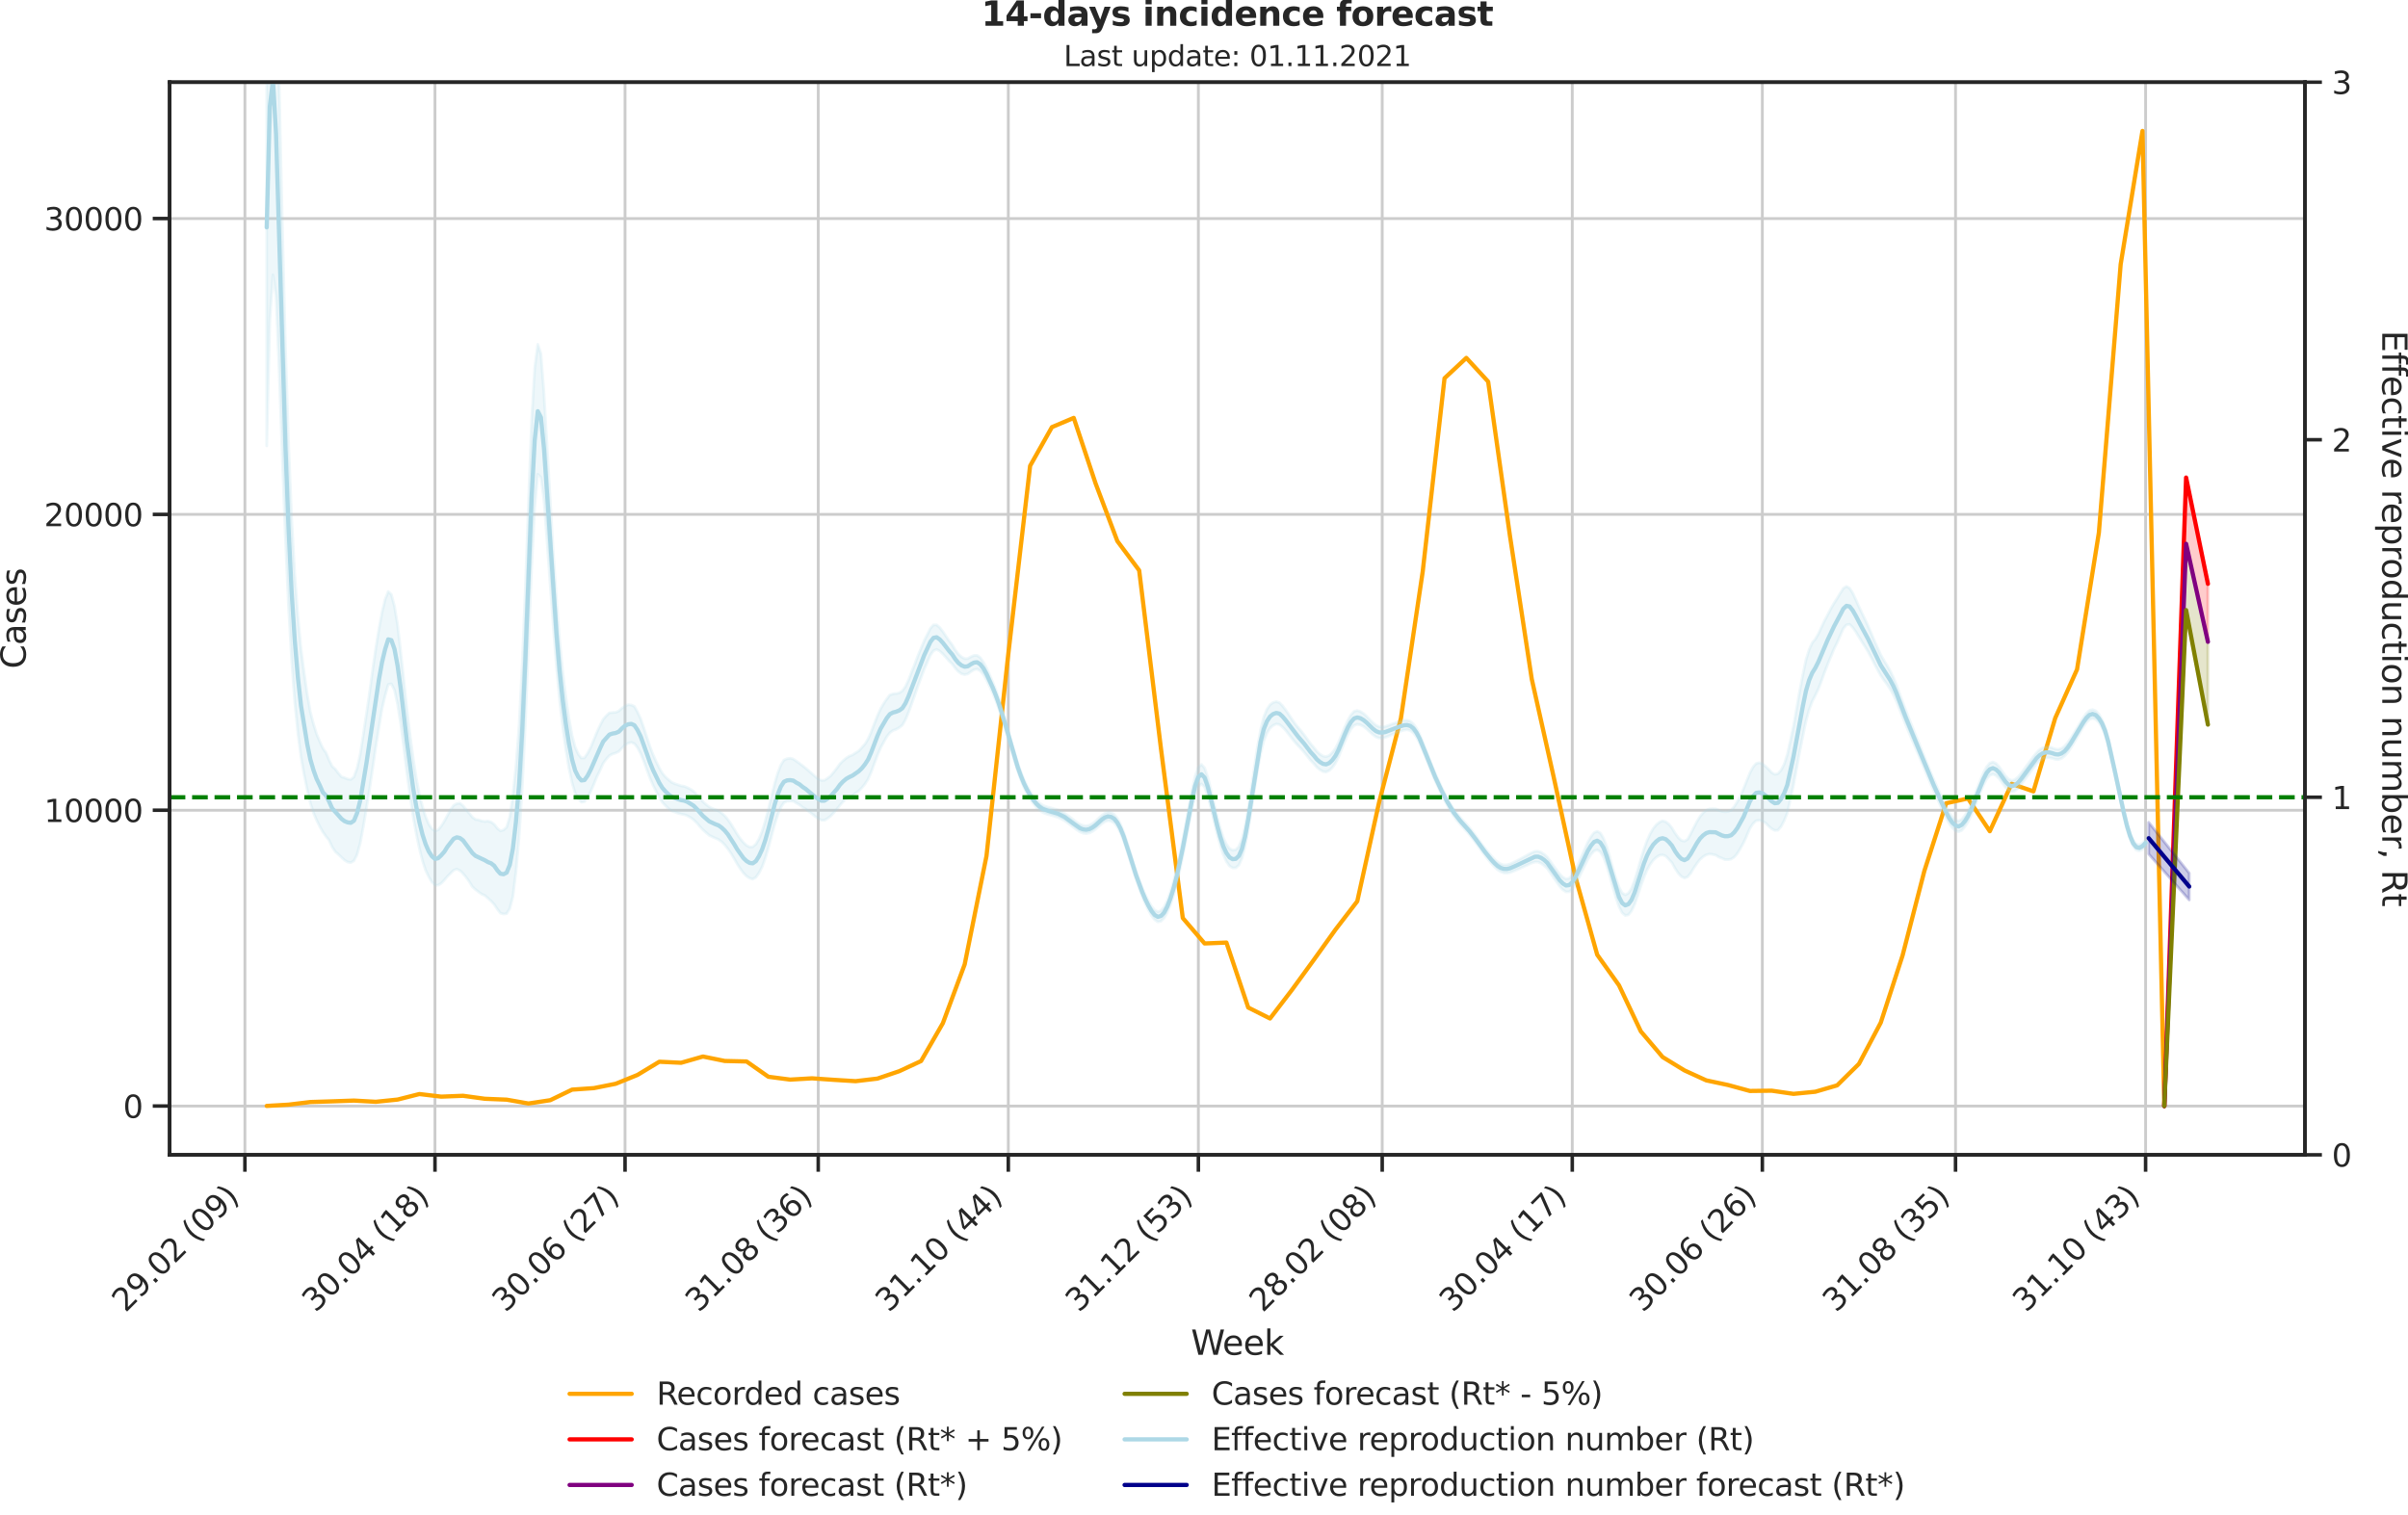<?xml version="1.0" encoding="utf-8" standalone="no"?>
<!DOCTYPE svg PUBLIC "-//W3C//DTD SVG 1.1//EN"
  "http://www.w3.org/Graphics/SVG/1.1/DTD/svg11.dtd">
<svg height="536.657pt" version="1.1" viewBox="0 0 853.09 536.657" width="853.09pt" xmlns="http://www.w3.org/2000/svg" xmlns:xlink="http://www.w3.org/1999/xlink">
 <defs>
  <style type="text/css">*{stroke-linecap:butt;stroke-linejoin:round;}</style>
 </defs>
 <g id="figure_1">
  <g id="patch_1">
   <path d="M 0 536.657 
L 853.09 536.657 
L 853.09 0 
L 0 0 
z
" style="fill:none;"/>
  </g>
  <g id="axes_1">
   <g id="patch_2">
    <path d="M 60.108 409.147 
L 816.591 409.147 
L 816.591 29.118 
L 60.108 29.118 
z
" style="fill:none;"/>
   </g>
   <g id="matplotlib.axis_1">
    <g id="xtick_1">
     <g id="line2d_1">
      <path clip-path="url(#p5348e7dda2)" d="M 86.766 409.147 
L 86.766 29.118 
" style="fill:none;stroke:#cccccc;stroke-linecap:round;"/>
     </g>
     <g id="line2d_2">
      <defs>
       <path d="M 0 0 
L 0 6 
" id="m4dbfcc5fc6" style="stroke:#262626;stroke-width:1.25;"/>
      </defs>
      <g>
       <use style="fill:#262626;stroke:#262626;stroke-width:1.25;" x="86.766" xlink:href="#m4dbfcc5fc6" y="409.147"/>
      </g>
     </g>
     <g id="text_1">
      <!-- 29.02 (09) -->
      <g style="fill:#262626;" transform="translate(44.442 465.264)rotate(-45)scale(0.11 -0.11)">
       <defs>
        <path d="M 1228 531 
L 3431 531 
L 3431 0 
L 469 0 
L 469 531 
Q 828 903 1448 1529 
Q 2069 2156 2228 2338 
Q 2531 2678 2651 2914 
Q 2772 3150 2772 3378 
Q 2772 3750 2511 3984 
Q 2250 4219 1831 4219 
Q 1534 4219 1204 4116 
Q 875 4013 500 3803 
L 500 4441 
Q 881 4594 1212 4672 
Q 1544 4750 1819 4750 
Q 2544 4750 2975 4387 
Q 3406 4025 3406 3419 
Q 3406 3131 3298 2873 
Q 3191 2616 2906 2266 
Q 2828 2175 2409 1742 
Q 1991 1309 1228 531 
z
" id="DejaVuSans-32" transform="scale(0.016)"/>
        <path d="M 703 97 
L 703 672 
Q 941 559 1184 500 
Q 1428 441 1663 441 
Q 2288 441 2617 861 
Q 2947 1281 2994 2138 
Q 2813 1869 2534 1725 
Q 2256 1581 1919 1581 
Q 1219 1581 811 2004 
Q 403 2428 403 3163 
Q 403 3881 828 4315 
Q 1253 4750 1959 4750 
Q 2769 4750 3195 4129 
Q 3622 3509 3622 2328 
Q 3622 1225 3098 567 
Q 2575 -91 1691 -91 
Q 1453 -91 1209 -44 
Q 966 3 703 97 
z
M 1959 2075 
Q 2384 2075 2632 2365 
Q 2881 2656 2881 3163 
Q 2881 3666 2632 3958 
Q 2384 4250 1959 4250 
Q 1534 4250 1286 3958 
Q 1038 3666 1038 3163 
Q 1038 2656 1286 2365 
Q 1534 2075 1959 2075 
z
" id="DejaVuSans-39" transform="scale(0.016)"/>
        <path d="M 684 794 
L 1344 794 
L 1344 0 
L 684 0 
L 684 794 
z
" id="DejaVuSans-2e" transform="scale(0.016)"/>
        <path d="M 2034 4250 
Q 1547 4250 1301 3770 
Q 1056 3291 1056 2328 
Q 1056 1369 1301 889 
Q 1547 409 2034 409 
Q 2525 409 2770 889 
Q 3016 1369 3016 2328 
Q 3016 3291 2770 3770 
Q 2525 4250 2034 4250 
z
M 2034 4750 
Q 2819 4750 3233 4129 
Q 3647 3509 3647 2328 
Q 3647 1150 3233 529 
Q 2819 -91 2034 -91 
Q 1250 -91 836 529 
Q 422 1150 422 2328 
Q 422 3509 836 4129 
Q 1250 4750 2034 4750 
z
" id="DejaVuSans-30" transform="scale(0.016)"/>
        <path id="DejaVuSans-20" transform="scale(0.016)"/>
        <path d="M 1984 4856 
Q 1566 4138 1362 3434 
Q 1159 2731 1159 2009 
Q 1159 1288 1364 580 
Q 1569 -128 1984 -844 
L 1484 -844 
Q 1016 -109 783 600 
Q 550 1309 550 2009 
Q 550 2706 781 3412 
Q 1013 4119 1484 4856 
L 1984 4856 
z
" id="DejaVuSans-28" transform="scale(0.016)"/>
        <path d="M 513 4856 
L 1013 4856 
Q 1481 4119 1714 3412 
Q 1947 2706 1947 2009 
Q 1947 1309 1714 600 
Q 1481 -109 1013 -844 
L 513 -844 
Q 928 -128 1133 580 
Q 1338 1288 1338 2009 
Q 1338 2731 1133 3434 
Q 928 4138 513 4856 
z
" id="DejaVuSans-29" transform="scale(0.016)"/>
       </defs>
       <use xlink:href="#DejaVuSans-32"/>
       <use x="63.623" xlink:href="#DejaVuSans-39"/>
       <use x="127.246" xlink:href="#DejaVuSans-2e"/>
       <use x="159.033" xlink:href="#DejaVuSans-30"/>
       <use x="222.656" xlink:href="#DejaVuSans-32"/>
       <use x="286.279" xlink:href="#DejaVuSans-20"/>
       <use x="318.066" xlink:href="#DejaVuSans-28"/>
       <use x="357.08" xlink:href="#DejaVuSans-30"/>
       <use x="420.703" xlink:href="#DejaVuSans-39"/>
       <use x="484.326" xlink:href="#DejaVuSans-29"/>
      </g>
     </g>
    </g>
    <g id="xtick_2">
     <g id="line2d_3">
      <path clip-path="url(#p5348e7dda2)" d="M 154.102 409.147 
L 154.102 29.118 
" style="fill:none;stroke:#cccccc;stroke-linecap:round;"/>
     </g>
     <g id="line2d_4">
      <g>
       <use style="fill:#262626;stroke:#262626;stroke-width:1.25;" x="154.102" xlink:href="#m4dbfcc5fc6" y="409.147"/>
      </g>
     </g>
     <g id="text_2">
      <!-- 30.04 (18) -->
      <g style="fill:#262626;" transform="translate(111.778 465.264)rotate(-45)scale(0.11 -0.11)">
       <defs>
        <path d="M 2597 2516 
Q 3050 2419 3304 2112 
Q 3559 1806 3559 1356 
Q 3559 666 3084 287 
Q 2609 -91 1734 -91 
Q 1441 -91 1130 -33 
Q 819 25 488 141 
L 488 750 
Q 750 597 1062 519 
Q 1375 441 1716 441 
Q 2309 441 2620 675 
Q 2931 909 2931 1356 
Q 2931 1769 2642 2001 
Q 2353 2234 1838 2234 
L 1294 2234 
L 1294 2753 
L 1863 2753 
Q 2328 2753 2575 2939 
Q 2822 3125 2822 3475 
Q 2822 3834 2567 4026 
Q 2313 4219 1838 4219 
Q 1578 4219 1281 4162 
Q 984 4106 628 3988 
L 628 4550 
Q 988 4650 1302 4700 
Q 1616 4750 1894 4750 
Q 2613 4750 3031 4423 
Q 3450 4097 3450 3541 
Q 3450 3153 3228 2886 
Q 3006 2619 2597 2516 
z
" id="DejaVuSans-33" transform="scale(0.016)"/>
        <path d="M 2419 4116 
L 825 1625 
L 2419 1625 
L 2419 4116 
z
M 2253 4666 
L 3047 4666 
L 3047 1625 
L 3713 1625 
L 3713 1100 
L 3047 1100 
L 3047 0 
L 2419 0 
L 2419 1100 
L 313 1100 
L 313 1709 
L 2253 4666 
z
" id="DejaVuSans-34" transform="scale(0.016)"/>
        <path d="M 794 531 
L 1825 531 
L 1825 4091 
L 703 3866 
L 703 4441 
L 1819 4666 
L 2450 4666 
L 2450 531 
L 3481 531 
L 3481 0 
L 794 0 
L 794 531 
z
" id="DejaVuSans-31" transform="scale(0.016)"/>
        <path d="M 2034 2216 
Q 1584 2216 1326 1975 
Q 1069 1734 1069 1313 
Q 1069 891 1326 650 
Q 1584 409 2034 409 
Q 2484 409 2743 651 
Q 3003 894 3003 1313 
Q 3003 1734 2745 1975 
Q 2488 2216 2034 2216 
z
M 1403 2484 
Q 997 2584 770 2862 
Q 544 3141 544 3541 
Q 544 4100 942 4425 
Q 1341 4750 2034 4750 
Q 2731 4750 3128 4425 
Q 3525 4100 3525 3541 
Q 3525 3141 3298 2862 
Q 3072 2584 2669 2484 
Q 3125 2378 3379 2068 
Q 3634 1759 3634 1313 
Q 3634 634 3220 271 
Q 2806 -91 2034 -91 
Q 1263 -91 848 271 
Q 434 634 434 1313 
Q 434 1759 690 2068 
Q 947 2378 1403 2484 
z
M 1172 3481 
Q 1172 3119 1398 2916 
Q 1625 2713 2034 2713 
Q 2441 2713 2670 2916 
Q 2900 3119 2900 3481 
Q 2900 3844 2670 4047 
Q 2441 4250 2034 4250 
Q 1625 4250 1398 4047 
Q 1172 3844 1172 3481 
z
" id="DejaVuSans-38" transform="scale(0.016)"/>
       </defs>
       <use xlink:href="#DejaVuSans-33"/>
       <use x="63.623" xlink:href="#DejaVuSans-30"/>
       <use x="127.246" xlink:href="#DejaVuSans-2e"/>
       <use x="159.033" xlink:href="#DejaVuSans-30"/>
       <use x="222.656" xlink:href="#DejaVuSans-34"/>
       <use x="286.279" xlink:href="#DejaVuSans-20"/>
       <use x="318.066" xlink:href="#DejaVuSans-28"/>
       <use x="357.08" xlink:href="#DejaVuSans-31"/>
       <use x="420.703" xlink:href="#DejaVuSans-38"/>
       <use x="484.326" xlink:href="#DejaVuSans-29"/>
      </g>
     </g>
    </g>
    <g id="xtick_3">
     <g id="line2d_5">
      <path clip-path="url(#p5348e7dda2)" d="M 221.438 409.147 
L 221.438 29.118 
" style="fill:none;stroke:#cccccc;stroke-linecap:round;"/>
     </g>
     <g id="line2d_6">
      <g>
       <use style="fill:#262626;stroke:#262626;stroke-width:1.25;" x="221.438" xlink:href="#m4dbfcc5fc6" y="409.147"/>
      </g>
     </g>
     <g id="text_3">
      <!-- 30.06 (27) -->
      <g style="fill:#262626;" transform="translate(179.114 465.264)rotate(-45)scale(0.11 -0.11)">
       <defs>
        <path d="M 2113 2584 
Q 1688 2584 1439 2293 
Q 1191 2003 1191 1497 
Q 1191 994 1439 701 
Q 1688 409 2113 409 
Q 2538 409 2786 701 
Q 3034 994 3034 1497 
Q 3034 2003 2786 2293 
Q 2538 2584 2113 2584 
z
M 3366 4563 
L 3366 3988 
Q 3128 4100 2886 4159 
Q 2644 4219 2406 4219 
Q 1781 4219 1451 3797 
Q 1122 3375 1075 2522 
Q 1259 2794 1537 2939 
Q 1816 3084 2150 3084 
Q 2853 3084 3261 2657 
Q 3669 2231 3669 1497 
Q 3669 778 3244 343 
Q 2819 -91 2113 -91 
Q 1303 -91 875 529 
Q 447 1150 447 2328 
Q 447 3434 972 4092 
Q 1497 4750 2381 4750 
Q 2619 4750 2861 4703 
Q 3103 4656 3366 4563 
z
" id="DejaVuSans-36" transform="scale(0.016)"/>
        <path d="M 525 4666 
L 3525 4666 
L 3525 4397 
L 1831 0 
L 1172 0 
L 2766 4134 
L 525 4134 
L 525 4666 
z
" id="DejaVuSans-37" transform="scale(0.016)"/>
       </defs>
       <use xlink:href="#DejaVuSans-33"/>
       <use x="63.623" xlink:href="#DejaVuSans-30"/>
       <use x="127.246" xlink:href="#DejaVuSans-2e"/>
       <use x="159.033" xlink:href="#DejaVuSans-30"/>
       <use x="222.656" xlink:href="#DejaVuSans-36"/>
       <use x="286.279" xlink:href="#DejaVuSans-20"/>
       <use x="318.066" xlink:href="#DejaVuSans-28"/>
       <use x="357.08" xlink:href="#DejaVuSans-32"/>
       <use x="420.703" xlink:href="#DejaVuSans-37"/>
       <use x="484.326" xlink:href="#DejaVuSans-29"/>
      </g>
     </g>
    </g>
    <g id="xtick_4">
     <g id="line2d_7">
      <path clip-path="url(#p5348e7dda2)" d="M 289.878 409.147 
L 289.878 29.118 
" style="fill:none;stroke:#cccccc;stroke-linecap:round;"/>
     </g>
     <g id="line2d_8">
      <g>
       <use style="fill:#262626;stroke:#262626;stroke-width:1.25;" x="289.878" xlink:href="#m4dbfcc5fc6" y="409.147"/>
      </g>
     </g>
     <g id="text_4">
      <!-- 31.08 (36) -->
      <g style="fill:#262626;" transform="translate(247.554 465.264)rotate(-45)scale(0.11 -0.11)">
       <use xlink:href="#DejaVuSans-33"/>
       <use x="63.623" xlink:href="#DejaVuSans-31"/>
       <use x="127.246" xlink:href="#DejaVuSans-2e"/>
       <use x="159.033" xlink:href="#DejaVuSans-30"/>
       <use x="222.656" xlink:href="#DejaVuSans-38"/>
       <use x="286.279" xlink:href="#DejaVuSans-20"/>
       <use x="318.066" xlink:href="#DejaVuSans-28"/>
       <use x="357.08" xlink:href="#DejaVuSans-33"/>
       <use x="420.703" xlink:href="#DejaVuSans-36"/>
       <use x="484.326" xlink:href="#DejaVuSans-29"/>
      </g>
     </g>
    </g>
    <g id="xtick_5">
     <g id="line2d_9">
      <path clip-path="url(#p5348e7dda2)" d="M 357.215 409.147 
L 357.215 29.118 
" style="fill:none;stroke:#cccccc;stroke-linecap:round;"/>
     </g>
     <g id="line2d_10">
      <g>
       <use style="fill:#262626;stroke:#262626;stroke-width:1.25;" x="357.215" xlink:href="#m4dbfcc5fc6" y="409.147"/>
      </g>
     </g>
     <g id="text_5">
      <!-- 31.10 (44) -->
      <g style="fill:#262626;" transform="translate(314.89 465.264)rotate(-45)scale(0.11 -0.11)">
       <use xlink:href="#DejaVuSans-33"/>
       <use x="63.623" xlink:href="#DejaVuSans-31"/>
       <use x="127.246" xlink:href="#DejaVuSans-2e"/>
       <use x="159.033" xlink:href="#DejaVuSans-31"/>
       <use x="222.656" xlink:href="#DejaVuSans-30"/>
       <use x="286.279" xlink:href="#DejaVuSans-20"/>
       <use x="318.066" xlink:href="#DejaVuSans-28"/>
       <use x="357.08" xlink:href="#DejaVuSans-34"/>
       <use x="420.703" xlink:href="#DejaVuSans-34"/>
       <use x="484.326" xlink:href="#DejaVuSans-29"/>
      </g>
     </g>
    </g>
    <g id="xtick_6">
     <g id="line2d_11">
      <path clip-path="url(#p5348e7dda2)" d="M 424.551 409.147 
L 424.551 29.118 
" style="fill:none;stroke:#cccccc;stroke-linecap:round;"/>
     </g>
     <g id="line2d_12">
      <g>
       <use style="fill:#262626;stroke:#262626;stroke-width:1.25;" x="424.551" xlink:href="#m4dbfcc5fc6" y="409.147"/>
      </g>
     </g>
     <g id="text_6">
      <!-- 31.12 (53) -->
      <g style="fill:#262626;" transform="translate(382.227 465.264)rotate(-45)scale(0.11 -0.11)">
       <defs>
        <path d="M 691 4666 
L 3169 4666 
L 3169 4134 
L 1269 4134 
L 1269 2991 
Q 1406 3038 1543 3061 
Q 1681 3084 1819 3084 
Q 2600 3084 3056 2656 
Q 3513 2228 3513 1497 
Q 3513 744 3044 326 
Q 2575 -91 1722 -91 
Q 1428 -91 1123 -41 
Q 819 9 494 109 
L 494 744 
Q 775 591 1075 516 
Q 1375 441 1709 441 
Q 2250 441 2565 725 
Q 2881 1009 2881 1497 
Q 2881 1984 2565 2268 
Q 2250 2553 1709 2553 
Q 1456 2553 1204 2497 
Q 953 2441 691 2322 
L 691 4666 
z
" id="DejaVuSans-35" transform="scale(0.016)"/>
       </defs>
       <use xlink:href="#DejaVuSans-33"/>
       <use x="63.623" xlink:href="#DejaVuSans-31"/>
       <use x="127.246" xlink:href="#DejaVuSans-2e"/>
       <use x="159.033" xlink:href="#DejaVuSans-31"/>
       <use x="222.656" xlink:href="#DejaVuSans-32"/>
       <use x="286.279" xlink:href="#DejaVuSans-20"/>
       <use x="318.066" xlink:href="#DejaVuSans-28"/>
       <use x="357.08" xlink:href="#DejaVuSans-35"/>
       <use x="420.703" xlink:href="#DejaVuSans-33"/>
       <use x="484.326" xlink:href="#DejaVuSans-29"/>
      </g>
     </g>
    </g>
    <g id="xtick_7">
     <g id="line2d_13">
      <path clip-path="url(#p5348e7dda2)" d="M 489.679 409.147 
L 489.679 29.118 
" style="fill:none;stroke:#cccccc;stroke-linecap:round;"/>
     </g>
     <g id="line2d_14">
      <g>
       <use style="fill:#262626;stroke:#262626;stroke-width:1.25;" x="489.679" xlink:href="#m4dbfcc5fc6" y="409.147"/>
      </g>
     </g>
     <g id="text_7">
      <!-- 28.02 (08) -->
      <g style="fill:#262626;" transform="translate(447.355 465.264)rotate(-45)scale(0.11 -0.11)">
       <use xlink:href="#DejaVuSans-32"/>
       <use x="63.623" xlink:href="#DejaVuSans-38"/>
       <use x="127.246" xlink:href="#DejaVuSans-2e"/>
       <use x="159.033" xlink:href="#DejaVuSans-30"/>
       <use x="222.656" xlink:href="#DejaVuSans-32"/>
       <use x="286.279" xlink:href="#DejaVuSans-20"/>
       <use x="318.066" xlink:href="#DejaVuSans-28"/>
       <use x="357.08" xlink:href="#DejaVuSans-30"/>
       <use x="420.703" xlink:href="#DejaVuSans-38"/>
       <use x="484.326" xlink:href="#DejaVuSans-29"/>
      </g>
     </g>
    </g>
    <g id="xtick_8">
     <g id="line2d_15">
      <path clip-path="url(#p5348e7dda2)" d="M 557.015 409.147 
L 557.015 29.118 
" style="fill:none;stroke:#cccccc;stroke-linecap:round;"/>
     </g>
     <g id="line2d_16">
      <g>
       <use style="fill:#262626;stroke:#262626;stroke-width:1.25;" x="557.015" xlink:href="#m4dbfcc5fc6" y="409.147"/>
      </g>
     </g>
     <g id="text_8">
      <!-- 30.04 (17) -->
      <g style="fill:#262626;" transform="translate(514.691 465.264)rotate(-45)scale(0.11 -0.11)">
       <use xlink:href="#DejaVuSans-33"/>
       <use x="63.623" xlink:href="#DejaVuSans-30"/>
       <use x="127.246" xlink:href="#DejaVuSans-2e"/>
       <use x="159.033" xlink:href="#DejaVuSans-30"/>
       <use x="222.656" xlink:href="#DejaVuSans-34"/>
       <use x="286.279" xlink:href="#DejaVuSans-20"/>
       <use x="318.066" xlink:href="#DejaVuSans-28"/>
       <use x="357.08" xlink:href="#DejaVuSans-31"/>
       <use x="420.703" xlink:href="#DejaVuSans-37"/>
       <use x="484.326" xlink:href="#DejaVuSans-29"/>
      </g>
     </g>
    </g>
    <g id="xtick_9">
     <g id="line2d_17">
      <path clip-path="url(#p5348e7dda2)" d="M 624.352 409.147 
L 624.352 29.118 
" style="fill:none;stroke:#cccccc;stroke-linecap:round;"/>
     </g>
     <g id="line2d_18">
      <g>
       <use style="fill:#262626;stroke:#262626;stroke-width:1.25;" x="624.352" xlink:href="#m4dbfcc5fc6" y="409.147"/>
      </g>
     </g>
     <g id="text_9">
      <!-- 30.06 (26) -->
      <g style="fill:#262626;" transform="translate(582.027 465.264)rotate(-45)scale(0.11 -0.11)">
       <use xlink:href="#DejaVuSans-33"/>
       <use x="63.623" xlink:href="#DejaVuSans-30"/>
       <use x="127.246" xlink:href="#DejaVuSans-2e"/>
       <use x="159.033" xlink:href="#DejaVuSans-30"/>
       <use x="222.656" xlink:href="#DejaVuSans-36"/>
       <use x="286.279" xlink:href="#DejaVuSans-20"/>
       <use x="318.066" xlink:href="#DejaVuSans-28"/>
       <use x="357.08" xlink:href="#DejaVuSans-32"/>
       <use x="420.703" xlink:href="#DejaVuSans-36"/>
       <use x="484.326" xlink:href="#DejaVuSans-29"/>
      </g>
     </g>
    </g>
    <g id="xtick_10">
     <g id="line2d_19">
      <path clip-path="url(#p5348e7dda2)" d="M 692.792 409.147 
L 692.792 29.118 
" style="fill:none;stroke:#cccccc;stroke-linecap:round;"/>
     </g>
     <g id="line2d_20">
      <g>
       <use style="fill:#262626;stroke:#262626;stroke-width:1.25;" x="692.792" xlink:href="#m4dbfcc5fc6" y="409.147"/>
      </g>
     </g>
     <g id="text_10">
      <!-- 31.08 (35) -->
      <g style="fill:#262626;" transform="translate(650.468 465.264)rotate(-45)scale(0.11 -0.11)">
       <use xlink:href="#DejaVuSans-33"/>
       <use x="63.623" xlink:href="#DejaVuSans-31"/>
       <use x="127.246" xlink:href="#DejaVuSans-2e"/>
       <use x="159.033" xlink:href="#DejaVuSans-30"/>
       <use x="222.656" xlink:href="#DejaVuSans-38"/>
       <use x="286.279" xlink:href="#DejaVuSans-20"/>
       <use x="318.066" xlink:href="#DejaVuSans-28"/>
       <use x="357.08" xlink:href="#DejaVuSans-33"/>
       <use x="420.703" xlink:href="#DejaVuSans-35"/>
       <use x="484.326" xlink:href="#DejaVuSans-29"/>
      </g>
     </g>
    </g>
    <g id="xtick_11">
     <g id="line2d_21">
      <path clip-path="url(#p5348e7dda2)" d="M 760.128 409.147 
L 760.128 29.118 
" style="fill:none;stroke:#cccccc;stroke-linecap:round;"/>
     </g>
     <g id="line2d_22">
      <g>
       <use style="fill:#262626;stroke:#262626;stroke-width:1.25;" x="760.128" xlink:href="#m4dbfcc5fc6" y="409.147"/>
      </g>
     </g>
     <g id="text_11">
      <!-- 31.10 (43) -->
      <g style="fill:#262626;" transform="translate(717.804 465.264)rotate(-45)scale(0.11 -0.11)">
       <use xlink:href="#DejaVuSans-33"/>
       <use x="63.623" xlink:href="#DejaVuSans-31"/>
       <use x="127.246" xlink:href="#DejaVuSans-2e"/>
       <use x="159.033" xlink:href="#DejaVuSans-31"/>
       <use x="222.656" xlink:href="#DejaVuSans-30"/>
       <use x="286.279" xlink:href="#DejaVuSans-20"/>
       <use x="318.066" xlink:href="#DejaVuSans-28"/>
       <use x="357.08" xlink:href="#DejaVuSans-34"/>
       <use x="420.703" xlink:href="#DejaVuSans-33"/>
       <use x="484.326" xlink:href="#DejaVuSans-29"/>
      </g>
     </g>
    </g>
    <g id="text_12">
     <!-- Week -->
     <g style="fill:#262626;" transform="translate(421.911 479.999)scale(0.12 -0.12)">
      <defs>
       <path d="M 213 4666 
L 850 4666 
L 1831 722 
L 2809 4666 
L 3519 4666 
L 4500 722 
L 5478 4666 
L 6119 4666 
L 4947 0 
L 4153 0 
L 3169 4050 
L 2175 0 
L 1381 0 
L 213 4666 
z
" id="DejaVuSans-57" transform="scale(0.016)"/>
       <path d="M 3597 1894 
L 3597 1613 
L 953 1613 
Q 991 1019 1311 708 
Q 1631 397 2203 397 
Q 2534 397 2845 478 
Q 3156 559 3463 722 
L 3463 178 
Q 3153 47 2828 -22 
Q 2503 -91 2169 -91 
Q 1331 -91 842 396 
Q 353 884 353 1716 
Q 353 2575 817 3079 
Q 1281 3584 2069 3584 
Q 2775 3584 3186 3129 
Q 3597 2675 3597 1894 
z
M 3022 2063 
Q 3016 2534 2758 2815 
Q 2500 3097 2075 3097 
Q 1594 3097 1305 2825 
Q 1016 2553 972 2059 
L 3022 2063 
z
" id="DejaVuSans-65" transform="scale(0.016)"/>
       <path d="M 581 4863 
L 1159 4863 
L 1159 1991 
L 2875 3500 
L 3609 3500 
L 1753 1863 
L 3688 0 
L 2938 0 
L 1159 1709 
L 1159 0 
L 581 0 
L 581 4863 
z
" id="DejaVuSans-6b" transform="scale(0.016)"/>
      </defs>
      <use xlink:href="#DejaVuSans-57"/>
      <use x="93.002" xlink:href="#DejaVuSans-65"/>
      <use x="154.525" xlink:href="#DejaVuSans-65"/>
      <use x="216.049" xlink:href="#DejaVuSans-6b"/>
     </g>
    </g>
   </g>
   <g id="matplotlib.axis_2">
    <g id="ytick_1">
     <g id="line2d_23">
      <path clip-path="url(#p5348e7dda2)" d="M 60.108 391.873 
L 816.591 391.873 
" style="fill:none;stroke:#cccccc;stroke-linecap:round;"/>
     </g>
     <g id="line2d_24">
      <defs>
       <path d="M 0 0 
L -6 0 
" id="m7b7a693e7a" style="stroke:#262626;stroke-width:1.25;"/>
      </defs>
      <g>
       <use style="fill:#262626;stroke:#262626;stroke-width:1.25;" x="60.108" xlink:href="#m7b7a693e7a" y="391.873"/>
      </g>
     </g>
     <g id="text_13">
      <!-- 0 -->
      <g style="fill:#262626;" transform="translate(43.609 396.052)scale(0.11 -0.11)">
       <use xlink:href="#DejaVuSans-30"/>
      </g>
     </g>
    </g>
    <g id="ytick_2">
     <g id="line2d_25">
      <path clip-path="url(#p5348e7dda2)" d="M 60.108 287.061 
L 816.591 287.061 
" style="fill:none;stroke:#cccccc;stroke-linecap:round;"/>
     </g>
     <g id="line2d_26">
      <g>
       <use style="fill:#262626;stroke:#262626;stroke-width:1.25;" x="60.108" xlink:href="#m7b7a693e7a" y="287.061"/>
      </g>
     </g>
     <g id="text_14">
      <!-- 10000 -->
      <g style="fill:#262626;" transform="translate(15.614 291.24)scale(0.11 -0.11)">
       <use xlink:href="#DejaVuSans-31"/>
       <use x="63.623" xlink:href="#DejaVuSans-30"/>
       <use x="127.246" xlink:href="#DejaVuSans-30"/>
       <use x="190.869" xlink:href="#DejaVuSans-30"/>
       <use x="254.492" xlink:href="#DejaVuSans-30"/>
      </g>
     </g>
    </g>
    <g id="ytick_3">
     <g id="line2d_27">
      <path clip-path="url(#p5348e7dda2)" d="M 60.108 182.249 
L 816.591 182.249 
" style="fill:none;stroke:#cccccc;stroke-linecap:round;"/>
     </g>
     <g id="line2d_28">
      <g>
       <use style="fill:#262626;stroke:#262626;stroke-width:1.25;" x="60.108" xlink:href="#m7b7a693e7a" y="182.249"/>
      </g>
     </g>
     <g id="text_15">
      <!-- 20000 -->
      <g style="fill:#262626;" transform="translate(15.614 186.428)scale(0.11 -0.11)">
       <use xlink:href="#DejaVuSans-32"/>
       <use x="63.623" xlink:href="#DejaVuSans-30"/>
       <use x="127.246" xlink:href="#DejaVuSans-30"/>
       <use x="190.869" xlink:href="#DejaVuSans-30"/>
       <use x="254.492" xlink:href="#DejaVuSans-30"/>
      </g>
     </g>
    </g>
    <g id="ytick_4">
     <g id="line2d_29">
      <path clip-path="url(#p5348e7dda2)" d="M 60.108 77.437 
L 816.591 77.437 
" style="fill:none;stroke:#cccccc;stroke-linecap:round;"/>
     </g>
     <g id="line2d_30">
      <g>
       <use style="fill:#262626;stroke:#262626;stroke-width:1.25;" x="60.108" xlink:href="#m7b7a693e7a" y="77.437"/>
      </g>
     </g>
     <g id="text_16">
      <!-- 30000 -->
      <g style="fill:#262626;" transform="translate(15.614 81.617)scale(0.11 -0.11)">
       <use xlink:href="#DejaVuSans-33"/>
       <use x="63.623" xlink:href="#DejaVuSans-30"/>
       <use x="127.246" xlink:href="#DejaVuSans-30"/>
       <use x="190.869" xlink:href="#DejaVuSans-30"/>
       <use x="254.492" xlink:href="#DejaVuSans-30"/>
      </g>
     </g>
    </g>
    <g id="text_17">
     <!-- Cases -->
     <g style="fill:#262626;" transform="translate(9.118 236.942)rotate(-90)scale(0.12 -0.12)">
      <defs>
       <path d="M 4122 4306 
L 4122 3641 
Q 3803 3938 3442 4084 
Q 3081 4231 2675 4231 
Q 1875 4231 1450 3742 
Q 1025 3253 1025 2328 
Q 1025 1406 1450 917 
Q 1875 428 2675 428 
Q 3081 428 3442 575 
Q 3803 722 4122 1019 
L 4122 359 
Q 3791 134 3420 21 
Q 3050 -91 2638 -91 
Q 1578 -91 968 557 
Q 359 1206 359 2328 
Q 359 3453 968 4101 
Q 1578 4750 2638 4750 
Q 3056 4750 3426 4639 
Q 3797 4528 4122 4306 
z
" id="DejaVuSans-43" transform="scale(0.016)"/>
       <path d="M 2194 1759 
Q 1497 1759 1228 1600 
Q 959 1441 959 1056 
Q 959 750 1161 570 
Q 1363 391 1709 391 
Q 2188 391 2477 730 
Q 2766 1069 2766 1631 
L 2766 1759 
L 2194 1759 
z
M 3341 1997 
L 3341 0 
L 2766 0 
L 2766 531 
Q 2569 213 2275 61 
Q 1981 -91 1556 -91 
Q 1019 -91 701 211 
Q 384 513 384 1019 
Q 384 1609 779 1909 
Q 1175 2209 1959 2209 
L 2766 2209 
L 2766 2266 
Q 2766 2663 2505 2880 
Q 2244 3097 1772 3097 
Q 1472 3097 1187 3025 
Q 903 2953 641 2809 
L 641 3341 
Q 956 3463 1253 3523 
Q 1550 3584 1831 3584 
Q 2591 3584 2966 3190 
Q 3341 2797 3341 1997 
z
" id="DejaVuSans-61" transform="scale(0.016)"/>
       <path d="M 2834 3397 
L 2834 2853 
Q 2591 2978 2328 3040 
Q 2066 3103 1784 3103 
Q 1356 3103 1142 2972 
Q 928 2841 928 2578 
Q 928 2378 1081 2264 
Q 1234 2150 1697 2047 
L 1894 2003 
Q 2506 1872 2764 1633 
Q 3022 1394 3022 966 
Q 3022 478 2636 193 
Q 2250 -91 1575 -91 
Q 1294 -91 989 -36 
Q 684 19 347 128 
L 347 722 
Q 666 556 975 473 
Q 1284 391 1588 391 
Q 1994 391 2212 530 
Q 2431 669 2431 922 
Q 2431 1156 2273 1281 
Q 2116 1406 1581 1522 
L 1381 1569 
Q 847 1681 609 1914 
Q 372 2147 372 2553 
Q 372 3047 722 3315 
Q 1072 3584 1716 3584 
Q 2034 3584 2315 3537 
Q 2597 3491 2834 3397 
z
" id="DejaVuSans-73" transform="scale(0.016)"/>
      </defs>
      <use xlink:href="#DejaVuSans-43"/>
      <use x="69.824" xlink:href="#DejaVuSans-61"/>
      <use x="131.104" xlink:href="#DejaVuSans-73"/>
      <use x="183.203" xlink:href="#DejaVuSans-65"/>
      <use x="244.727" xlink:href="#DejaVuSans-73"/>
     </g>
    </g>
   </g>
   <g id="PolyCollection_1">
    <defs>
     <path d="M 766.751 -144.784 
L 766.751 -144.784 
L 774.478 -367.457 
L 782.205 -329.819 
L 782.205 -309.276 
L 782.205 -309.276 
L 774.478 -343.979 
L 766.751 -144.784 
z
" id="mb0be579b88" style="stroke:#ff0000;stroke-opacity:0.2;"/>
    </defs>
    <g clip-path="url(#p5348e7dda2)">
     <use style="fill:#ff0000;fill-opacity:0.2;stroke:#ff0000;stroke-opacity:0.2;" x="0" xlink:href="#mb0be579b88" y="536.657"/>
    </g>
   </g>
   <g id="PolyCollection_2">
    <defs>
     <path d="M 766.751 -144.784 
L 766.751 -144.784 
L 774.478 -343.979 
L 782.205 -309.276 
L 782.205 -279.928 
L 782.205 -279.928 
L 774.478 -320.491 
L 766.751 -144.784 
z
" id="md99f14724b" style="stroke:#808000;stroke-opacity:0.2;"/>
    </defs>
    <g clip-path="url(#p5348e7dda2)">
     <use style="fill:#808000;fill-opacity:0.2;stroke:#808000;stroke-opacity:0.2;" x="0" xlink:href="#md99f14724b" y="536.657"/>
    </g>
   </g>
   <g id="line2d_31">
    <path clip-path="url(#p5348e7dda2)" d="M 94.493 391.831 
L 102.22 391.38 
L 109.947 390.447 
L 117.674 390.206 
L 125.402 389.934 
L 133.129 390.364 
L 140.856 389.577 
L 148.583 387.617 
L 156.31 388.54 
L 164.037 388.236 
L 171.764 389.294 
L 179.491 389.609 
L 187.218 390.971 
L 194.945 389.798 
L 202.673 386.056 
L 210.4 385.521 
L 218.127 383.98 
L 225.854 380.847 
L 233.581 376.172 
L 241.308 376.539 
L 249.035 374.327 
L 256.762 375.899 
L 264.489 376.078 
L 272.217 381.496 
L 279.944 382.503 
L 287.671 382.052 
L 295.398 382.586 
L 303.125 383.058 
L 310.852 382.146 
L 318.579 379.526 
L 326.306 375.931 
L 334.033 362.515 
L 341.76 341.678 
L 349.488 303.265 
L 357.215 231.699 
L 364.942 165.05 
L 372.669 151.33 
L 380.396 148.06 
L 388.123 171.244 
L 395.85 191.714 
L 403.577 202.08 
L 411.304 265.292 
L 419.031 325.265 
L 426.759 334.268 
L 434.486 333.954 
L 442.213 356.97 
L 449.94 360.849 
L 457.667 350.766 
L 465.394 340.159 
L 473.121 329.363 
L 480.848 319.312 
L 488.575 284.263 
L 496.303 254.517 
L 504.03 202.509 
L 511.757 134.015 
L 519.484 126.804 
L 527.211 135.199 
L 534.938 189.88 
L 542.665 240.608 
L 550.392 275.144 
L 558.119 310.686 
L 565.846 338.262 
L 573.574 349.11 
L 581.301 365.418 
L 589.028 374.516 
L 596.755 379.243 
L 604.482 382.775 
L 612.209 384.421 
L 619.936 386.527 
L 627.663 386.433 
L 635.39 387.555 
L 643.118 386.8 
L 650.845 384.546 
L 658.572 376.937 
L 666.299 362.326 
L 674.026 338.534 
L 681.753 308.558 
L 689.48 284.577 
L 697.207 282.9 
L 704.934 294.503 
L 712.661 277.701 
L 720.389 280.384 
L 728.116 254.402 
L 735.843 237.171 
L 743.57 188.769 
L 751.297 93.641 
L 759.024 46.392 
L 766.751 391.873 
" style="fill:none;stroke:#ffa500;stroke-linecap:round;stroke-width:1.5;"/>
   </g>
   <g id="line2d_32">
    <path clip-path="url(#p5348e7dda2)" d="M 766.751 391.873 
L 774.478 169.2 
L 782.205 206.838 
" style="fill:none;stroke:#ff0000;stroke-linecap:round;stroke-width:1.5;"/>
   </g>
   <g id="line2d_33">
    <path clip-path="url(#p5348e7dda2)" d="M 766.751 391.873 
L 774.478 192.678 
L 782.205 227.381 
" style="fill:none;stroke:#800080;stroke-linecap:round;stroke-width:1.5;"/>
   </g>
   <g id="line2d_34">
    <path clip-path="url(#p5348e7dda2)" d="M 766.751 391.873 
L 774.478 216.166 
L 782.205 256.728 
" style="fill:none;stroke:#808000;stroke-linecap:round;stroke-width:1.5;"/>
   </g>
   <g id="patch_3">
    <path d="M 60.108 409.147 
L 60.108 29.118 
" style="fill:none;stroke:#262626;stroke-linecap:square;stroke-linejoin:miter;stroke-width:1.25;"/>
   </g>
   <g id="patch_4">
    <path d="M 816.591 409.147 
L 816.591 29.118 
" style="fill:none;stroke:#262626;stroke-linecap:square;stroke-linejoin:miter;stroke-width:1.25;"/>
   </g>
   <g id="patch_5">
    <path d="M 60.108 409.147 
L 816.591 409.147 
" style="fill:none;stroke:#262626;stroke-linecap:square;stroke-linejoin:miter;stroke-width:1.25;"/>
   </g>
   <g id="patch_6">
    <path d="M 60.108 29.118 
L 816.591 29.118 
" style="fill:none;stroke:#262626;stroke-linecap:square;stroke-linejoin:miter;stroke-width:1.25;"/>
   </g>
   <g id="text_18">
    <!-- Last update: 01.11.2021 -->
    <g style="fill:#262626;" transform="translate(376.85 23.418)scale(0.1 -0.1)">
     <defs>
      <path d="M 628 4666 
L 1259 4666 
L 1259 531 
L 3531 531 
L 3531 0 
L 628 0 
L 628 4666 
z
" id="DejaVuSans-4c" transform="scale(0.016)"/>
      <path d="M 1172 4494 
L 1172 3500 
L 2356 3500 
L 2356 3053 
L 1172 3053 
L 1172 1153 
Q 1172 725 1289 603 
Q 1406 481 1766 481 
L 2356 481 
L 2356 0 
L 1766 0 
Q 1100 0 847 248 
Q 594 497 594 1153 
L 594 3053 
L 172 3053 
L 172 3500 
L 594 3500 
L 594 4494 
L 1172 4494 
z
" id="DejaVuSans-74" transform="scale(0.016)"/>
      <path d="M 544 1381 
L 544 3500 
L 1119 3500 
L 1119 1403 
Q 1119 906 1312 657 
Q 1506 409 1894 409 
Q 2359 409 2629 706 
Q 2900 1003 2900 1516 
L 2900 3500 
L 3475 3500 
L 3475 0 
L 2900 0 
L 2900 538 
Q 2691 219 2414 64 
Q 2138 -91 1772 -91 
Q 1169 -91 856 284 
Q 544 659 544 1381 
z
M 1991 3584 
L 1991 3584 
z
" id="DejaVuSans-75" transform="scale(0.016)"/>
      <path d="M 1159 525 
L 1159 -1331 
L 581 -1331 
L 581 3500 
L 1159 3500 
L 1159 2969 
Q 1341 3281 1617 3432 
Q 1894 3584 2278 3584 
Q 2916 3584 3314 3078 
Q 3713 2572 3713 1747 
Q 3713 922 3314 415 
Q 2916 -91 2278 -91 
Q 1894 -91 1617 61 
Q 1341 213 1159 525 
z
M 3116 1747 
Q 3116 2381 2855 2742 
Q 2594 3103 2138 3103 
Q 1681 3103 1420 2742 
Q 1159 2381 1159 1747 
Q 1159 1113 1420 752 
Q 1681 391 2138 391 
Q 2594 391 2855 752 
Q 3116 1113 3116 1747 
z
" id="DejaVuSans-70" transform="scale(0.016)"/>
      <path d="M 2906 2969 
L 2906 4863 
L 3481 4863 
L 3481 0 
L 2906 0 
L 2906 525 
Q 2725 213 2448 61 
Q 2172 -91 1784 -91 
Q 1150 -91 751 415 
Q 353 922 353 1747 
Q 353 2572 751 3078 
Q 1150 3584 1784 3584 
Q 2172 3584 2448 3432 
Q 2725 3281 2906 2969 
z
M 947 1747 
Q 947 1113 1208 752 
Q 1469 391 1925 391 
Q 2381 391 2643 752 
Q 2906 1113 2906 1747 
Q 2906 2381 2643 2742 
Q 2381 3103 1925 3103 
Q 1469 3103 1208 2742 
Q 947 2381 947 1747 
z
" id="DejaVuSans-64" transform="scale(0.016)"/>
      <path d="M 750 794 
L 1409 794 
L 1409 0 
L 750 0 
L 750 794 
z
M 750 3309 
L 1409 3309 
L 1409 2516 
L 750 2516 
L 750 3309 
z
" id="DejaVuSans-3a" transform="scale(0.016)"/>
     </defs>
     <use xlink:href="#DejaVuSans-4c"/>
     <use x="55.713" xlink:href="#DejaVuSans-61"/>
     <use x="116.992" xlink:href="#DejaVuSans-73"/>
     <use x="169.092" xlink:href="#DejaVuSans-74"/>
     <use x="208.301" xlink:href="#DejaVuSans-20"/>
     <use x="240.088" xlink:href="#DejaVuSans-75"/>
     <use x="303.467" xlink:href="#DejaVuSans-70"/>
     <use x="366.943" xlink:href="#DejaVuSans-64"/>
     <use x="430.42" xlink:href="#DejaVuSans-61"/>
     <use x="491.699" xlink:href="#DejaVuSans-74"/>
     <use x="530.908" xlink:href="#DejaVuSans-65"/>
     <use x="592.432" xlink:href="#DejaVuSans-3a"/>
     <use x="626.123" xlink:href="#DejaVuSans-20"/>
     <use x="657.91" xlink:href="#DejaVuSans-30"/>
     <use x="721.533" xlink:href="#DejaVuSans-31"/>
     <use x="785.156" xlink:href="#DejaVuSans-2e"/>
     <use x="816.943" xlink:href="#DejaVuSans-31"/>
     <use x="880.566" xlink:href="#DejaVuSans-31"/>
     <use x="944.189" xlink:href="#DejaVuSans-2e"/>
     <use x="975.977" xlink:href="#DejaVuSans-32"/>
     <use x="1039.6" xlink:href="#DejaVuSans-30"/>
     <use x="1103.223" xlink:href="#DejaVuSans-32"/>
     <use x="1166.846" xlink:href="#DejaVuSans-31"/>
    </g>
   </g>
   <g id="text_19">
    <!-- 14-days incidence forecast -->
    <g style="fill:#262626;" transform="translate(347.685 9.118)scale(0.12 -0.12)">
     <defs>
      <path d="M 750 831 
L 1813 831 
L 1813 3847 
L 722 3622 
L 722 4441 
L 1806 4666 
L 2950 4666 
L 2950 831 
L 4013 831 
L 4013 0 
L 750 0 
L 750 831 
z
" id="DejaVuSans-Bold-31" transform="scale(0.016)"/>
      <path d="M 2356 3675 
L 1038 1722 
L 2356 1722 
L 2356 3675 
z
M 2156 4666 
L 3494 4666 
L 3494 1722 
L 4159 1722 
L 4159 850 
L 3494 850 
L 3494 0 
L 2356 0 
L 2356 850 
L 288 850 
L 288 1881 
L 2156 4666 
z
" id="DejaVuSans-Bold-34" transform="scale(0.016)"/>
      <path d="M 347 2297 
L 2309 2297 
L 2309 1388 
L 347 1388 
L 347 2297 
z
" id="DejaVuSans-Bold-2d" transform="scale(0.016)"/>
      <path d="M 2919 2988 
L 2919 4863 
L 4044 4863 
L 4044 0 
L 2919 0 
L 2919 506 
Q 2688 197 2409 53 
Q 2131 -91 1766 -91 
Q 1119 -91 703 423 
Q 288 938 288 1747 
Q 288 2556 703 3070 
Q 1119 3584 1766 3584 
Q 2128 3584 2408 3439 
Q 2688 3294 2919 2988 
z
M 2181 722 
Q 2541 722 2730 984 
Q 2919 1247 2919 1747 
Q 2919 2247 2730 2509 
Q 2541 2772 2181 2772 
Q 1825 2772 1636 2509 
Q 1447 2247 1447 1747 
Q 1447 1247 1636 984 
Q 1825 722 2181 722 
z
" id="DejaVuSans-Bold-64" transform="scale(0.016)"/>
      <path d="M 2106 1575 
Q 1756 1575 1579 1456 
Q 1403 1338 1403 1106 
Q 1403 894 1545 773 
Q 1688 653 1941 653 
Q 2256 653 2472 879 
Q 2688 1106 2688 1447 
L 2688 1575 
L 2106 1575 
z
M 3816 1997 
L 3816 0 
L 2688 0 
L 2688 519 
Q 2463 200 2181 54 
Q 1900 -91 1497 -91 
Q 953 -91 614 226 
Q 275 544 275 1050 
Q 275 1666 698 1953 
Q 1122 2241 2028 2241 
L 2688 2241 
L 2688 2328 
Q 2688 2594 2478 2717 
Q 2269 2841 1825 2841 
Q 1466 2841 1156 2769 
Q 847 2697 581 2553 
L 581 3406 
Q 941 3494 1303 3539 
Q 1666 3584 2028 3584 
Q 2975 3584 3395 3211 
Q 3816 2838 3816 1997 
z
" id="DejaVuSans-Bold-61" transform="scale(0.016)"/>
      <path d="M 78 3500 
L 1197 3500 
L 2138 1125 
L 2938 3500 
L 4056 3500 
L 2584 -331 
Q 2363 -916 2067 -1148 
Q 1772 -1381 1288 -1381 
L 641 -1381 
L 641 -647 
L 991 -647 
Q 1275 -647 1404 -556 
Q 1534 -466 1606 -231 
L 1638 -134 
L 78 3500 
z
" id="DejaVuSans-Bold-79" transform="scale(0.016)"/>
      <path d="M 3272 3391 
L 3272 2541 
Q 2913 2691 2578 2766 
Q 2244 2841 1947 2841 
Q 1628 2841 1473 2761 
Q 1319 2681 1319 2516 
Q 1319 2381 1436 2309 
Q 1553 2238 1856 2203 
L 2053 2175 
Q 2913 2066 3209 1816 
Q 3506 1566 3506 1031 
Q 3506 472 3093 190 
Q 2681 -91 1863 -91 
Q 1516 -91 1145 -36 
Q 775 19 384 128 
L 384 978 
Q 719 816 1070 734 
Q 1422 653 1784 653 
Q 2113 653 2278 743 
Q 2444 834 2444 1013 
Q 2444 1163 2330 1236 
Q 2216 1309 1875 1350 
L 1678 1375 
Q 931 1469 631 1722 
Q 331 1975 331 2491 
Q 331 3047 712 3315 
Q 1094 3584 1881 3584 
Q 2191 3584 2531 3537 
Q 2872 3491 3272 3391 
z
" id="DejaVuSans-Bold-73" transform="scale(0.016)"/>
      <path id="DejaVuSans-Bold-20" transform="scale(0.016)"/>
      <path d="M 538 3500 
L 1656 3500 
L 1656 0 
L 538 0 
L 538 3500 
z
M 538 4863 
L 1656 4863 
L 1656 3950 
L 538 3950 
L 538 4863 
z
" id="DejaVuSans-Bold-69" transform="scale(0.016)"/>
      <path d="M 4056 2131 
L 4056 0 
L 2931 0 
L 2931 347 
L 2931 1631 
Q 2931 2084 2911 2256 
Q 2891 2428 2841 2509 
Q 2775 2619 2662 2680 
Q 2550 2741 2406 2741 
Q 2056 2741 1856 2470 
Q 1656 2200 1656 1722 
L 1656 0 
L 538 0 
L 538 3500 
L 1656 3500 
L 1656 2988 
Q 1909 3294 2193 3439 
Q 2478 3584 2822 3584 
Q 3428 3584 3742 3212 
Q 4056 2841 4056 2131 
z
" id="DejaVuSans-Bold-6e" transform="scale(0.016)"/>
      <path d="M 3366 3391 
L 3366 2478 
Q 3138 2634 2908 2709 
Q 2678 2784 2431 2784 
Q 1963 2784 1702 2511 
Q 1441 2238 1441 1747 
Q 1441 1256 1702 982 
Q 1963 709 2431 709 
Q 2694 709 2930 787 
Q 3166 866 3366 1019 
L 3366 103 
Q 3103 6 2833 -42 
Q 2563 -91 2291 -91 
Q 1344 -91 809 395 
Q 275 881 275 1747 
Q 275 2613 809 3098 
Q 1344 3584 2291 3584 
Q 2566 3584 2833 3536 
Q 3100 3488 3366 3391 
z
" id="DejaVuSans-Bold-63" transform="scale(0.016)"/>
      <path d="M 4031 1759 
L 4031 1441 
L 1416 1441 
Q 1456 1047 1700 850 
Q 1944 653 2381 653 
Q 2734 653 3104 758 
Q 3475 863 3866 1075 
L 3866 213 
Q 3469 63 3072 -14 
Q 2675 -91 2278 -91 
Q 1328 -91 801 392 
Q 275 875 275 1747 
Q 275 2603 792 3093 
Q 1309 3584 2216 3584 
Q 3041 3584 3536 3087 
Q 4031 2591 4031 1759 
z
M 2881 2131 
Q 2881 2450 2695 2645 
Q 2509 2841 2209 2841 
Q 1884 2841 1681 2658 
Q 1478 2475 1428 2131 
L 2881 2131 
z
" id="DejaVuSans-Bold-65" transform="scale(0.016)"/>
      <path d="M 2841 4863 
L 2841 4128 
L 2222 4128 
Q 1984 4128 1890 4042 
Q 1797 3956 1797 3744 
L 1797 3500 
L 2753 3500 
L 2753 2700 
L 1797 2700 
L 1797 0 
L 678 0 
L 678 2700 
L 122 2700 
L 122 3500 
L 678 3500 
L 678 3744 
Q 678 4316 997 4589 
Q 1316 4863 1984 4863 
L 2841 4863 
z
" id="DejaVuSans-Bold-66" transform="scale(0.016)"/>
      <path d="M 2203 2784 
Q 1831 2784 1636 2517 
Q 1441 2250 1441 1747 
Q 1441 1244 1636 976 
Q 1831 709 2203 709 
Q 2569 709 2762 976 
Q 2956 1244 2956 1747 
Q 2956 2250 2762 2517 
Q 2569 2784 2203 2784 
z
M 2203 3584 
Q 3106 3584 3614 3096 
Q 4122 2609 4122 1747 
Q 4122 884 3614 396 
Q 3106 -91 2203 -91 
Q 1297 -91 786 396 
Q 275 884 275 1747 
Q 275 2609 786 3096 
Q 1297 3584 2203 3584 
z
" id="DejaVuSans-Bold-6f" transform="scale(0.016)"/>
      <path d="M 3138 2547 
Q 2991 2616 2845 2648 
Q 2700 2681 2553 2681 
Q 2122 2681 1889 2404 
Q 1656 2128 1656 1613 
L 1656 0 
L 538 0 
L 538 3500 
L 1656 3500 
L 1656 2925 
Q 1872 3269 2151 3426 
Q 2431 3584 2822 3584 
Q 2878 3584 2943 3579 
Q 3009 3575 3134 3559 
L 3138 2547 
z
" id="DejaVuSans-Bold-72" transform="scale(0.016)"/>
      <path d="M 1759 4494 
L 1759 3500 
L 2913 3500 
L 2913 2700 
L 1759 2700 
L 1759 1216 
Q 1759 972 1856 886 
Q 1953 800 2241 800 
L 2816 800 
L 2816 0 
L 1856 0 
Q 1194 0 917 276 
Q 641 553 641 1216 
L 641 2700 
L 84 2700 
L 84 3500 
L 641 3500 
L 641 4494 
L 1759 4494 
z
" id="DejaVuSans-Bold-74" transform="scale(0.016)"/>
     </defs>
     <use xlink:href="#DejaVuSans-Bold-31"/>
     <use x="69.58" xlink:href="#DejaVuSans-Bold-34"/>
     <use x="139.16" xlink:href="#DejaVuSans-Bold-2d"/>
     <use x="180.664" xlink:href="#DejaVuSans-Bold-64"/>
     <use x="252.246" xlink:href="#DejaVuSans-Bold-61"/>
     <use x="316.602" xlink:href="#DejaVuSans-Bold-79"/>
     <use x="381.787" xlink:href="#DejaVuSans-Bold-73"/>
     <use x="441.309" xlink:href="#DejaVuSans-Bold-20"/>
     <use x="476.123" xlink:href="#DejaVuSans-Bold-69"/>
     <use x="510.4" xlink:href="#DejaVuSans-Bold-6e"/>
     <use x="581.592" xlink:href="#DejaVuSans-Bold-63"/>
     <use x="640.869" xlink:href="#DejaVuSans-Bold-69"/>
     <use x="675.146" xlink:href="#DejaVuSans-Bold-64"/>
     <use x="746.729" xlink:href="#DejaVuSans-Bold-65"/>
     <use x="814.551" xlink:href="#DejaVuSans-Bold-6e"/>
     <use x="885.742" xlink:href="#DejaVuSans-Bold-63"/>
     <use x="945.02" xlink:href="#DejaVuSans-Bold-65"/>
     <use x="1012.842" xlink:href="#DejaVuSans-Bold-20"/>
     <use x="1047.656" xlink:href="#DejaVuSans-Bold-66"/>
     <use x="1091.162" xlink:href="#DejaVuSans-Bold-6f"/>
     <use x="1159.863" xlink:href="#DejaVuSans-Bold-72"/>
     <use x="1209.18" xlink:href="#DejaVuSans-Bold-65"/>
     <use x="1277.002" xlink:href="#DejaVuSans-Bold-63"/>
     <use x="1336.279" xlink:href="#DejaVuSans-Bold-61"/>
     <use x="1403.76" xlink:href="#DejaVuSans-Bold-73"/>
     <use x="1463.281" xlink:href="#DejaVuSans-Bold-74"/>
    </g>
   </g>
  </g>
  <g id="axes_2">
   <g id="matplotlib.axis_3">
    <g id="ytick_5">
     <g id="line2d_35">
      <defs>
       <path d="M 0 0 
L 6 0 
" id="m8b5f5e5078" style="stroke:#262626;stroke-width:1.25;"/>
      </defs>
      <g>
       <use style="fill:#262626;stroke:#262626;stroke-width:1.25;" x="816.591" xlink:href="#m8b5f5e5078" y="409.147"/>
      </g>
     </g>
     <g id="text_20">
      <!-- 0 -->
      <g style="fill:#262626;" transform="translate(826.091 413.326)scale(0.11 -0.11)">
       <use xlink:href="#DejaVuSans-30"/>
      </g>
     </g>
    </g>
    <g id="ytick_6">
     <g id="line2d_36">
      <g>
       <use style="fill:#262626;stroke:#262626;stroke-width:1.25;" x="816.591" xlink:href="#m8b5f5e5078" y="282.471"/>
      </g>
     </g>
     <g id="text_21">
      <!-- 1 -->
      <g style="fill:#262626;" transform="translate(826.091 286.65)scale(0.11 -0.11)">
       <use xlink:href="#DejaVuSans-31"/>
      </g>
     </g>
    </g>
    <g id="ytick_7">
     <g id="line2d_37">
      <g>
       <use style="fill:#262626;stroke:#262626;stroke-width:1.25;" x="816.591" xlink:href="#m8b5f5e5078" y="155.794"/>
      </g>
     </g>
     <g id="text_22">
      <!-- 2 -->
      <g style="fill:#262626;" transform="translate(826.091 159.974)scale(0.11 -0.11)">
       <use xlink:href="#DejaVuSans-32"/>
      </g>
     </g>
    </g>
    <g id="ytick_8">
     <g id="line2d_38">
      <g>
       <use style="fill:#262626;stroke:#262626;stroke-width:1.25;" x="816.591" xlink:href="#m8b5f5e5078" y="29.118"/>
      </g>
     </g>
     <g id="text_23">
      <!-- 3 -->
      <g style="fill:#262626;" transform="translate(826.091 33.297)scale(0.11 -0.11)">
       <use xlink:href="#DejaVuSans-33"/>
      </g>
     </g>
    </g>
    <g id="text_24">
     <!-- Effective reproduction number, Rt -->
     <g style="fill:#262626;" transform="translate(843.972 117.059)rotate(-270)scale(0.12 -0.12)">
      <defs>
       <path d="M 628 4666 
L 3578 4666 
L 3578 4134 
L 1259 4134 
L 1259 2753 
L 3481 2753 
L 3481 2222 
L 1259 2222 
L 1259 531 
L 3634 531 
L 3634 0 
L 628 0 
L 628 4666 
z
" id="DejaVuSans-45" transform="scale(0.016)"/>
       <path d="M 2375 4863 
L 2375 4384 
L 1825 4384 
Q 1516 4384 1395 4259 
Q 1275 4134 1275 3809 
L 1275 3500 
L 2222 3500 
L 2222 3053 
L 1275 3053 
L 1275 0 
L 697 0 
L 697 3053 
L 147 3053 
L 147 3500 
L 697 3500 
L 697 3744 
Q 697 4328 969 4595 
Q 1241 4863 1831 4863 
L 2375 4863 
z
" id="DejaVuSans-66" transform="scale(0.016)"/>
       <path d="M 3122 3366 
L 3122 2828 
Q 2878 2963 2633 3030 
Q 2388 3097 2138 3097 
Q 1578 3097 1268 2742 
Q 959 2388 959 1747 
Q 959 1106 1268 751 
Q 1578 397 2138 397 
Q 2388 397 2633 464 
Q 2878 531 3122 666 
L 3122 134 
Q 2881 22 2623 -34 
Q 2366 -91 2075 -91 
Q 1284 -91 818 406 
Q 353 903 353 1747 
Q 353 2603 823 3093 
Q 1294 3584 2113 3584 
Q 2378 3584 2631 3529 
Q 2884 3475 3122 3366 
z
" id="DejaVuSans-63" transform="scale(0.016)"/>
       <path d="M 603 3500 
L 1178 3500 
L 1178 0 
L 603 0 
L 603 3500 
z
M 603 4863 
L 1178 4863 
L 1178 4134 
L 603 4134 
L 603 4863 
z
" id="DejaVuSans-69" transform="scale(0.016)"/>
       <path d="M 191 3500 
L 800 3500 
L 1894 563 
L 2988 3500 
L 3597 3500 
L 2284 0 
L 1503 0 
L 191 3500 
z
" id="DejaVuSans-76" transform="scale(0.016)"/>
       <path d="M 2631 2963 
Q 2534 3019 2420 3045 
Q 2306 3072 2169 3072 
Q 1681 3072 1420 2755 
Q 1159 2438 1159 1844 
L 1159 0 
L 581 0 
L 581 3500 
L 1159 3500 
L 1159 2956 
Q 1341 3275 1631 3429 
Q 1922 3584 2338 3584 
Q 2397 3584 2469 3576 
Q 2541 3569 2628 3553 
L 2631 2963 
z
" id="DejaVuSans-72" transform="scale(0.016)"/>
       <path d="M 1959 3097 
Q 1497 3097 1228 2736 
Q 959 2375 959 1747 
Q 959 1119 1226 758 
Q 1494 397 1959 397 
Q 2419 397 2687 759 
Q 2956 1122 2956 1747 
Q 2956 2369 2687 2733 
Q 2419 3097 1959 3097 
z
M 1959 3584 
Q 2709 3584 3137 3096 
Q 3566 2609 3566 1747 
Q 3566 888 3137 398 
Q 2709 -91 1959 -91 
Q 1206 -91 779 398 
Q 353 888 353 1747 
Q 353 2609 779 3096 
Q 1206 3584 1959 3584 
z
" id="DejaVuSans-6f" transform="scale(0.016)"/>
       <path d="M 3513 2113 
L 3513 0 
L 2938 0 
L 2938 2094 
Q 2938 2591 2744 2837 
Q 2550 3084 2163 3084 
Q 1697 3084 1428 2787 
Q 1159 2491 1159 1978 
L 1159 0 
L 581 0 
L 581 3500 
L 1159 3500 
L 1159 2956 
Q 1366 3272 1645 3428 
Q 1925 3584 2291 3584 
Q 2894 3584 3203 3211 
Q 3513 2838 3513 2113 
z
" id="DejaVuSans-6e" transform="scale(0.016)"/>
       <path d="M 3328 2828 
Q 3544 3216 3844 3400 
Q 4144 3584 4550 3584 
Q 5097 3584 5394 3201 
Q 5691 2819 5691 2113 
L 5691 0 
L 5113 0 
L 5113 2094 
Q 5113 2597 4934 2840 
Q 4756 3084 4391 3084 
Q 3944 3084 3684 2787 
Q 3425 2491 3425 1978 
L 3425 0 
L 2847 0 
L 2847 2094 
Q 2847 2600 2669 2842 
Q 2491 3084 2119 3084 
Q 1678 3084 1418 2786 
Q 1159 2488 1159 1978 
L 1159 0 
L 581 0 
L 581 3500 
L 1159 3500 
L 1159 2956 
Q 1356 3278 1631 3431 
Q 1906 3584 2284 3584 
Q 2666 3584 2933 3390 
Q 3200 3197 3328 2828 
z
" id="DejaVuSans-6d" transform="scale(0.016)"/>
       <path d="M 3116 1747 
Q 3116 2381 2855 2742 
Q 2594 3103 2138 3103 
Q 1681 3103 1420 2742 
Q 1159 2381 1159 1747 
Q 1159 1113 1420 752 
Q 1681 391 2138 391 
Q 2594 391 2855 752 
Q 3116 1113 3116 1747 
z
M 1159 2969 
Q 1341 3281 1617 3432 
Q 1894 3584 2278 3584 
Q 2916 3584 3314 3078 
Q 3713 2572 3713 1747 
Q 3713 922 3314 415 
Q 2916 -91 2278 -91 
Q 1894 -91 1617 61 
Q 1341 213 1159 525 
L 1159 0 
L 581 0 
L 581 4863 
L 1159 4863 
L 1159 2969 
z
" id="DejaVuSans-62" transform="scale(0.016)"/>
       <path d="M 750 794 
L 1409 794 
L 1409 256 
L 897 -744 
L 494 -744 
L 750 256 
L 750 794 
z
" id="DejaVuSans-2c" transform="scale(0.016)"/>
       <path d="M 2841 2188 
Q 3044 2119 3236 1894 
Q 3428 1669 3622 1275 
L 4263 0 
L 3584 0 
L 2988 1197 
Q 2756 1666 2539 1819 
Q 2322 1972 1947 1972 
L 1259 1972 
L 1259 0 
L 628 0 
L 628 4666 
L 2053 4666 
Q 2853 4666 3247 4331 
Q 3641 3997 3641 3322 
Q 3641 2881 3436 2590 
Q 3231 2300 2841 2188 
z
M 1259 4147 
L 1259 2491 
L 2053 2491 
Q 2509 2491 2742 2702 
Q 2975 2913 2975 3322 
Q 2975 3731 2742 3939 
Q 2509 4147 2053 4147 
L 1259 4147 
z
" id="DejaVuSans-52" transform="scale(0.016)"/>
      </defs>
      <use xlink:href="#DejaVuSans-45"/>
      <use x="63.184" xlink:href="#DejaVuSans-66"/>
      <use x="98.389" xlink:href="#DejaVuSans-66"/>
      <use x="133.594" xlink:href="#DejaVuSans-65"/>
      <use x="195.117" xlink:href="#DejaVuSans-63"/>
      <use x="250.098" xlink:href="#DejaVuSans-74"/>
      <use x="289.307" xlink:href="#DejaVuSans-69"/>
      <use x="317.09" xlink:href="#DejaVuSans-76"/>
      <use x="376.27" xlink:href="#DejaVuSans-65"/>
      <use x="437.793" xlink:href="#DejaVuSans-20"/>
      <use x="469.58" xlink:href="#DejaVuSans-72"/>
      <use x="508.443" xlink:href="#DejaVuSans-65"/>
      <use x="569.967" xlink:href="#DejaVuSans-70"/>
      <use x="633.443" xlink:href="#DejaVuSans-72"/>
      <use x="672.307" xlink:href="#DejaVuSans-6f"/>
      <use x="733.488" xlink:href="#DejaVuSans-64"/>
      <use x="796.965" xlink:href="#DejaVuSans-75"/>
      <use x="860.344" xlink:href="#DejaVuSans-63"/>
      <use x="915.324" xlink:href="#DejaVuSans-74"/>
      <use x="954.533" xlink:href="#DejaVuSans-69"/>
      <use x="982.316" xlink:href="#DejaVuSans-6f"/>
      <use x="1043.498" xlink:href="#DejaVuSans-6e"/>
      <use x="1106.877" xlink:href="#DejaVuSans-20"/>
      <use x="1138.664" xlink:href="#DejaVuSans-6e"/>
      <use x="1202.043" xlink:href="#DejaVuSans-75"/>
      <use x="1265.422" xlink:href="#DejaVuSans-6d"/>
      <use x="1362.834" xlink:href="#DejaVuSans-62"/>
      <use x="1426.311" xlink:href="#DejaVuSans-65"/>
      <use x="1487.834" xlink:href="#DejaVuSans-72"/>
      <use x="1528.947" xlink:href="#DejaVuSans-2c"/>
      <use x="1560.734" xlink:href="#DejaVuSans-20"/>
      <use x="1592.521" xlink:href="#DejaVuSans-52"/>
      <use x="1662.004" xlink:href="#DejaVuSans-74"/>
     </g>
    </g>
   </g>
   <g id="PolyCollection_3">
    <defs>
     <path d="M 94.493 -546.842 
L 94.493 -378.712 
L 95.597 -423.031 
L 96.701 -439.275 
L 97.805 -431.858 
L 98.909 -404.996 
L 100.012 -374.033 
L 101.116 -346.042 
L 102.22 -321.844 
L 103.324 -302.763 
L 104.428 -287.917 
L 105.532 -276.96 
L 106.636 -268.417 
L 107.74 -262.21 
L 108.843 -256.878 
L 109.947 -252.131 
L 111.051 -248.691 
L 112.155 -246.096 
L 113.259 -243.896 
L 114.363 -241.911 
L 115.467 -240.35 
L 116.571 -238.968 
L 117.674 -236.552 
L 118.778 -234.908 
L 119.882 -233.951 
L 120.986 -232.884 
L 122.09 -231.868 
L 123.194 -231.222 
L 124.298 -231.036 
L 125.402 -231.69 
L 126.505 -233.86 
L 127.609 -237.922 
L 128.713 -243.753 
L 129.817 -250.287 
L 130.921 -257.038 
L 132.025 -264.416 
L 133.129 -271.918 
L 134.233 -278.761 
L 135.336 -285.554 
L 136.44 -290.193 
L 137.544 -294.144 
L 138.648 -294.36 
L 139.752 -292.157 
L 140.856 -287.157 
L 141.96 -280.265 
L 143.063 -271.629 
L 144.167 -262.7 
L 145.271 -254.735 
L 146.375 -247.293 
L 147.479 -241.253 
L 148.583 -236.017 
L 149.687 -231.658 
L 150.791 -228.337 
L 151.894 -225.985 
L 152.998 -224.132 
L 154.102 -223.056 
L 155.206 -223.043 
L 156.31 -223.685 
L 157.414 -224.849 
L 158.518 -226.156 
L 159.622 -227.237 
L 160.725 -228.329 
L 161.829 -228.74 
L 162.933 -228.222 
L 164.037 -227.148 
L 165.141 -225.827 
L 166.245 -224.287 
L 167.349 -222.476 
L 168.453 -221.499 
L 169.556 -220.646 
L 170.66 -219.862 
L 171.764 -219.367 
L 172.868 -218.427 
L 173.972 -217.396 
L 175.076 -216.244 
L 176.18 -214.581 
L 177.284 -213.13 
L 178.387 -212.818 
L 179.491 -212.963 
L 180.595 -214.754 
L 181.699 -218.973 
L 182.803 -227.893 
L 183.907 -240.185 
L 185.011 -257.5 
L 186.114 -280.487 
L 187.218 -307.733 
L 188.322 -334.915 
L 189.426 -356.849 
L 190.53 -368.607 
L 191.634 -367.495 
L 192.738 -359.155 
L 193.842 -344.429 
L 194.945 -329.232 
L 196.049 -314.33 
L 197.153 -300.472 
L 198.257 -288.503 
L 199.361 -278.982 
L 200.465 -271.056 
L 201.569 -264.492 
L 202.673 -259.308 
L 203.776 -255.624 
L 204.88 -253.623 
L 205.984 -252.43 
L 207.088 -252.654 
L 208.192 -254.192 
L 209.296 -256.3 
L 210.4 -258.851 
L 211.504 -261.558 
L 212.607 -263.787 
L 213.711 -266.261 
L 214.815 -267.734 
L 215.919 -268.94 
L 217.023 -269.53 
L 218.127 -269.871 
L 219.231 -270.399 
L 220.335 -271.573 
L 221.438 -272.727 
L 222.542 -273.355 
L 223.646 -273.621 
L 224.75 -273.185 
L 225.854 -271.777 
L 226.958 -269.661 
L 228.062 -267.001 
L 229.166 -263.945 
L 230.269 -260.95 
L 231.373 -258.435 
L 232.477 -256.174 
L 233.581 -254.123 
L 234.685 -252.373 
L 235.789 -251.173 
L 236.893 -250.126 
L 237.996 -249.343 
L 239.1 -248.937 
L 240.204 -248.556 
L 241.308 -248.239 
L 242.412 -248.029 
L 243.516 -247.616 
L 244.62 -247.02 
L 245.724 -246.207 
L 246.827 -245.127 
L 247.931 -243.828 
L 249.035 -242.665 
L 250.139 -241.661 
L 251.243 -240.706 
L 252.347 -240.181 
L 253.451 -239.689 
L 254.555 -239.211 
L 255.658 -238.414 
L 256.762 -237.306 
L 257.866 -235.9 
L 258.97 -234.317 
L 260.074 -232.437 
L 261.178 -230.563 
L 262.282 -228.829 
L 263.386 -227.324 
L 264.489 -226.228 
L 265.593 -225.498 
L 266.697 -225.187 
L 267.801 -225.823 
L 268.905 -227.377 
L 270.009 -229.513 
L 271.113 -232.549 
L 272.217 -236.256 
L 273.32 -240.381 
L 274.424 -244.465 
L 275.528 -247.951 
L 276.632 -250.616 
L 277.736 -252.291 
L 278.84 -252.802 
L 279.944 -252.837 
L 281.047 -252.798 
L 282.151 -252.127 
L 283.255 -251.518 
L 284.359 -250.607 
L 285.463 -250.033 
L 286.567 -249.092 
L 287.671 -248.296 
L 288.775 -247.38 
L 289.878 -246.696 
L 290.982 -246.059 
L 292.086 -246.054 
L 293.19 -246.665 
L 294.294 -247.544 
L 295.398 -248.704 
L 296.502 -249.966 
L 297.606 -251.395 
L 298.709 -252.656 
L 299.813 -253.64 
L 300.917 -254.274 
L 302.021 -254.813 
L 303.125 -255.652 
L 304.229 -256.446 
L 305.333 -257.5 
L 306.437 -258.9 
L 307.54 -260.588 
L 308.644 -263.086 
L 309.748 -266.101 
L 310.852 -268.988 
L 311.956 -271.639 
L 313.06 -273.681 
L 314.164 -275.647 
L 315.268 -277.037 
L 316.371 -277.86 
L 317.475 -278.227 
L 318.579 -278.86 
L 319.683 -279.74 
L 320.787 -281.65 
L 321.891 -284.302 
L 322.995 -287.328 
L 324.098 -290.374 
L 325.202 -293.585 
L 326.306 -296.55 
L 327.41 -299.485 
L 328.514 -302.01 
L 329.618 -304.538 
L 330.722 -306.123 
L 331.826 -306.551 
L 332.929 -305.978 
L 334.033 -304.955 
L 335.137 -303.72 
L 336.241 -302.473 
L 337.345 -301.386 
L 338.449 -299.876 
L 339.553 -298.688 
L 340.657 -297.927 
L 341.76 -297.633 
L 342.864 -297.886 
L 343.968 -298.705 
L 345.072 -299.364 
L 346.176 -299.587 
L 347.28 -298.985 
L 348.384 -297.638 
L 349.488 -295.748 
L 350.591 -293.477 
L 351.695 -291.108 
L 352.799 -288.455 
L 353.903 -285.467 
L 355.007 -282.148 
L 356.111 -278.505 
L 357.215 -274.666 
L 358.319 -270.755 
L 359.422 -266.985 
L 360.526 -263.525 
L 361.63 -260.474 
L 362.734 -257.78 
L 363.838 -255.542 
L 364.942 -253.623 
L 366.046 -251.992 
L 367.15 -250.624 
L 368.253 -249.579 
L 369.357 -248.813 
L 370.461 -248.359 
L 371.565 -248.004 
L 372.669 -247.72 
L 373.773 -247.384 
L 374.877 -247.031 
L 375.98 -246.502 
L 377.084 -245.916 
L 378.188 -245.137 
L 379.292 -244.332 
L 380.396 -243.476 
L 381.5 -242.643 
L 382.604 -241.904 
L 383.708 -241.452 
L 384.811 -241.302 
L 385.915 -241.525 
L 387.019 -242.078 
L 388.123 -242.856 
L 389.227 -243.873 
L 390.331 -244.812 
L 391.435 -245.536 
L 392.539 -245.909 
L 393.642 -245.711 
L 394.746 -245.027 
L 395.85 -243.674 
L 396.954 -241.595 
L 398.058 -238.864 
L 399.162 -235.611 
L 400.266 -232.087 
L 401.37 -228.499 
L 402.473 -225.082 
L 403.577 -221.931 
L 404.681 -219.04 
L 405.785 -216.408 
L 406.889 -214.117 
L 407.993 -212.178 
L 409.097 -210.768 
L 410.201 -210.035 
L 411.304 -210.259 
L 412.408 -211.347 
L 413.512 -213.301 
L 414.616 -216.026 
L 415.72 -219.39 
L 416.824 -223.423 
L 417.928 -228.14 
L 419.031 -233.332 
L 420.135 -238.974 
L 421.239 -244.775 
L 422.343 -250.307 
L 423.447 -255.02 
L 424.551 -258.011 
L 425.655 -258.888 
L 426.759 -257.791 
L 427.862 -254.669 
L 428.966 -250.52 
L 430.07 -245.819 
L 431.174 -241.222 
L 432.278 -237.204 
L 433.382 -233.802 
L 434.486 -231.408 
L 435.59 -229.847 
L 436.693 -229.151 
L 437.797 -229.185 
L 438.901 -230.143 
L 440.005 -232.565 
L 441.109 -236.784 
L 442.213 -242.651 
L 443.317 -249.549 
L 444.421 -256.898 
L 445.524 -264.004 
L 446.628 -269.729 
L 447.732 -274.069 
L 448.836 -276.926 
L 449.94 -278.668 
L 451.044 -279.655 
L 452.148 -280.141 
L 453.252 -279.977 
L 454.355 -279.078 
L 455.459 -277.909 
L 456.563 -276.52 
L 457.667 -275.068 
L 458.771 -273.673 
L 459.875 -272.456 
L 460.979 -271.321 
L 462.082 -270.067 
L 463.186 -268.689 
L 464.29 -267.272 
L 465.394 -266.154 
L 466.498 -264.842 
L 467.602 -263.941 
L 468.706 -263.307 
L 469.81 -263.143 
L 470.913 -263.65 
L 472.017 -264.695 
L 473.121 -266.272 
L 474.225 -268.444 
L 475.329 -271.193 
L 476.433 -273.898 
L 477.537 -276.397 
L 478.641 -278.363 
L 479.744 -279.632 
L 480.848 -280.015 
L 481.952 -279.823 
L 483.056 -279.253 
L 484.16 -278.401 
L 485.264 -277.358 
L 486.368 -276.362 
L 487.472 -275.538 
L 488.575 -275.146 
L 489.679 -275.13 
L 490.783 -275.37 
L 491.887 -275.821 
L 492.991 -276.344 
L 494.095 -276.777 
L 495.199 -277.199 
L 496.303 -277.656 
L 497.406 -277.987 
L 498.51 -278.102 
L 499.614 -277.83 
L 500.718 -276.998 
L 501.822 -275.535 
L 502.926 -273.475 
L 504.03 -270.903 
L 505.134 -268.163 
L 506.237 -265.37 
L 507.341 -262.615 
L 508.445 -260.052 
L 509.549 -257.644 
L 510.653 -255.345 
L 511.757 -253.17 
L 512.861 -251.134 
L 513.964 -249.203 
L 515.068 -247.475 
L 516.172 -245.975 
L 517.276 -244.656 
L 518.38 -243.433 
L 519.484 -242.247 
L 520.588 -240.967 
L 521.692 -239.586 
L 522.795 -238.094 
L 523.899 -236.535 
L 525.003 -234.994 
L 526.107 -233.515 
L 527.211 -232.115 
L 528.315 -230.79 
L 529.419 -229.565 
L 530.523 -228.54 
L 531.626 -227.81 
L 532.73 -227.39 
L 533.834 -227.322 
L 534.938 -227.53 
L 536.042 -227.926 
L 537.146 -228.394 
L 538.25 -228.878 
L 539.354 -229.38 
L 540.457 -229.871 
L 541.561 -230.398 
L 542.665 -230.897 
L 543.769 -231.247 
L 544.873 -231.247 
L 545.977 -230.784 
L 547.081 -229.98 
L 548.185 -228.901 
L 549.288 -227.353 
L 550.392 -225.711 
L 551.496 -224.124 
L 552.6 -222.577 
L 553.704 -221.381 
L 554.808 -220.663 
L 555.912 -220.707 
L 557.015 -221.597 
L 558.119 -223.279 
L 559.223 -225.363 
L 560.327 -227.67 
L 561.431 -229.917 
L 562.535 -232.152 
L 563.639 -233.922 
L 564.743 -235.146 
L 565.846 -235.522 
L 566.95 -234.838 
L 568.054 -233.023 
L 569.158 -230.09 
L 570.262 -226.392 
L 571.366 -222.392 
L 572.47 -218.637 
L 573.574 -215.441 
L 574.677 -213.25 
L 575.781 -212.299 
L 576.885 -212.525 
L 577.989 -213.853 
L 579.093 -216.196 
L 580.197 -219.306 
L 581.301 -222.705 
L 582.405 -225.8 
L 583.508 -228.391 
L 584.612 -230.38 
L 585.716 -231.901 
L 586.82 -232.938 
L 587.924 -233.624 
L 589.028 -233.776 
L 590.132 -233.356 
L 591.236 -232.195 
L 592.339 -230.963 
L 593.443 -228.972 
L 594.547 -227.288 
L 595.651 -226.122 
L 596.755 -225.557 
L 597.859 -225.976 
L 598.963 -227.285 
L 600.067 -229.109 
L 601.17 -230.745 
L 602.274 -232.142 
L 603.378 -233.12 
L 604.482 -233.798 
L 605.586 -234.077 
L 606.69 -233.946 
L 607.794 -233.69 
L 608.897 -233.024 
L 610.001 -232.605 
L 611.105 -232.092 
L 612.209 -232.085 
L 613.313 -232.276 
L 614.417 -233.017 
L 615.521 -234.303 
L 616.625 -236.146 
L 617.728 -238.13 
L 618.832 -240.571 
L 619.936 -243.139 
L 621.04 -244.823 
L 622.144 -245.869 
L 623.248 -246.026 
L 624.352 -245.749 
L 625.456 -245.084 
L 626.559 -243.977 
L 627.663 -243.015 
L 628.767 -242.45 
L 629.871 -242.513 
L 630.975 -243.797 
L 632.079 -245.859 
L 633.183 -248.561 
L 634.287 -253.49 
L 635.39 -258.491 
L 636.494 -264.396 
L 637.598 -270.374 
L 638.702 -275.88 
L 639.806 -281.149 
L 640.91 -285.135 
L 642.014 -288.088 
L 643.118 -290.277 
L 644.221 -292.581 
L 645.325 -295.453 
L 646.429 -298.543 
L 647.533 -301.375 
L 648.637 -304.052 
L 649.741 -306.716 
L 650.845 -308.93 
L 651.948 -311.473 
L 653.052 -313.988 
L 654.156 -315.278 
L 655.26 -315.44 
L 656.364 -314.352 
L 657.468 -312.808 
L 658.572 -310.964 
L 659.676 -309.183 
L 660.779 -307.476 
L 661.883 -305.634 
L 662.987 -303.577 
L 664.091 -301.376 
L 665.195 -299.324 
L 666.299 -297.319 
L 667.403 -295.727 
L 668.507 -294.234 
L 669.61 -292.577 
L 670.714 -290.592 
L 671.818 -288.267 
L 672.922 -285.427 
L 674.026 -282.717 
L 675.13 -279.906 
L 676.234 -277.264 
L 677.338 -274.668 
L 678.441 -272.083 
L 679.545 -269.52 
L 680.649 -266.871 
L 681.753 -264.274 
L 682.857 -261.589 
L 683.961 -258.994 
L 685.065 -256.489 
L 686.169 -254.062 
L 687.272 -251.596 
L 688.376 -249.215 
L 689.48 -246.902 
L 690.584 -244.864 
L 691.688 -243.305 
L 692.792 -242.288 
L 693.896 -241.946 
L 694.999 -242.472 
L 696.103 -243.744 
L 697.207 -245.484 
L 698.311 -247.796 
L 699.415 -250.432 
L 700.519 -253.248 
L 701.623 -256.015 
L 702.727 -258.586 
L 703.83 -260.658 
L 704.934 -261.955 
L 706.038 -262.346 
L 707.142 -261.888 
L 708.246 -260.807 
L 709.35 -259.282 
L 710.454 -257.731 
L 711.558 -256.587 
L 712.661 -256.114 
L 713.765 -256.429 
L 714.869 -257.33 
L 715.973 -258.595 
L 717.077 -260.108 
L 718.181 -261.608 
L 719.285 -263.137 
L 720.389 -264.612 
L 721.492 -266.025 
L 722.596 -267.126 
L 723.7 -267.862 
L 724.804 -268.186 
L 725.908 -268.203 
L 727.012 -267.974 
L 728.116 -267.628 
L 729.22 -267.553 
L 730.323 -267.93 
L 731.427 -268.764 
L 732.531 -270.035 
L 733.635 -271.651 
L 734.739 -273.447 
L 735.843 -275.35 
L 736.947 -277.231 
L 738.051 -279.099 
L 739.154 -280.673 
L 740.258 -281.78 
L 741.362 -282.151 
L 742.466 -281.797 
L 743.57 -280.713 
L 744.674 -278.969 
L 745.778 -276.341 
L 746.881 -272.56 
L 747.985 -267.951 
L 749.089 -262.864 
L 750.193 -257.718 
L 751.297 -252.633 
L 752.401 -247.625 
L 753.505 -243.063 
L 754.609 -239.448 
L 755.712 -236.837 
L 756.816 -235.45 
L 757.92 -235.162 
L 759.024 -235.716 
L 760.128 -236.882 
L 760.128 -239.198 
L 760.128 -239.198 
L 759.024 -237.975 
L 757.92 -237.374 
L 756.816 -237.629 
L 755.712 -239.001 
L 754.609 -241.618 
L 753.505 -245.259 
L 752.401 -249.862 
L 751.297 -254.932 
L 750.193 -260.089 
L 749.089 -265.315 
L 747.985 -270.487 
L 746.881 -275.199 
L 745.778 -279.085 
L 744.674 -281.8 
L 743.57 -283.638 
L 742.466 -284.814 
L 741.362 -285.25 
L 740.258 -284.947 
L 739.154 -283.92 
L 738.051 -282.398 
L 736.947 -280.572 
L 735.843 -278.725 
L 734.739 -276.878 
L 733.635 -275.101 
L 732.531 -273.53 
L 731.427 -272.287 
L 730.323 -271.494 
L 729.22 -271.152 
L 728.116 -271.278 
L 727.012 -271.693 
L 725.908 -271.988 
L 724.804 -272.026 
L 723.7 -271.755 
L 722.596 -271.056 
L 721.492 -269.992 
L 720.389 -268.597 
L 719.285 -267.142 
L 718.181 -265.628 
L 717.077 -264.115 
L 715.973 -262.597 
L 714.869 -261.315 
L 713.765 -260.434 
L 712.661 -260.129 
L 711.558 -260.629 
L 710.454 -261.814 
L 709.35 -263.427 
L 708.246 -265.033 
L 707.142 -266.161 
L 706.038 -266.671 
L 704.934 -266.297 
L 703.83 -264.988 
L 702.727 -262.906 
L 701.623 -260.302 
L 700.519 -257.497 
L 699.415 -254.614 
L 698.311 -251.896 
L 697.207 -249.515 
L 696.103 -247.702 
L 694.999 -246.371 
L 693.896 -245.78 
L 692.792 -246.099 
L 691.688 -247.115 
L 690.584 -248.666 
L 689.48 -250.739 
L 688.376 -253.069 
L 687.272 -255.496 
L 686.169 -258.029 
L 685.065 -260.517 
L 683.961 -263.104 
L 682.857 -265.792 
L 681.753 -268.583 
L 680.649 -271.294 
L 679.545 -274.078 
L 678.441 -276.779 
L 677.338 -279.512 
L 676.234 -282.249 
L 675.13 -285.092 
L 674.026 -288.106 
L 672.922 -291.037 
L 671.818 -294.163 
L 670.714 -296.773 
L 669.61 -299.01 
L 668.507 -300.948 
L 667.403 -302.75 
L 666.299 -304.655 
L 665.195 -307.108 
L 664.091 -309.537 
L 662.987 -312.181 
L 661.883 -314.727 
L 660.779 -317.109 
L 659.676 -319.398 
L 658.572 -321.723 
L 657.468 -324.221 
L 656.364 -326.556 
L 655.26 -328.267 
L 654.156 -328.892 
L 653.052 -328.209 
L 651.948 -326.476 
L 650.845 -324.651 
L 649.741 -322.952 
L 648.637 -321.038 
L 647.533 -318.904 
L 646.429 -316.844 
L 645.325 -314.523 
L 644.221 -312.142 
L 643.118 -310.222 
L 642.014 -308.91 
L 640.91 -306.443 
L 639.806 -302.852 
L 638.702 -297.646 
L 637.598 -291.957 
L 636.494 -285.651 
L 635.39 -279.363 
L 634.287 -274.305 
L 633.183 -269.255 
L 632.079 -265.865 
L 630.975 -263.761 
L 629.871 -262.524 
L 628.767 -262.307 
L 627.663 -262.942 
L 626.559 -264.133 
L 625.456 -265.178 
L 624.352 -266.088 
L 623.248 -266.437 
L 622.144 -266.134 
L 621.04 -264.864 
L 619.936 -262.778 
L 618.832 -260.044 
L 617.728 -257.28 
L 616.625 -254.681 
L 615.521 -252.683 
L 614.417 -250.879 
L 613.313 -249.649 
L 612.209 -249.163 
L 611.105 -249.058 
L 610.001 -249.196 
L 608.897 -249.645 
L 607.794 -250.064 
L 606.69 -250.117 
L 605.586 -250.03 
L 604.482 -249.599 
L 603.378 -248.715 
L 602.274 -247.343 
L 601.17 -245.544 
L 600.067 -243.45 
L 598.963 -241.222 
L 597.859 -239.286 
L 596.755 -238.635 
L 595.651 -238.909 
L 594.547 -239.942 
L 593.443 -241.452 
L 592.339 -243.297 
L 591.236 -244.667 
L 590.132 -245.495 
L 589.028 -245.829 
L 587.924 -245.374 
L 586.82 -244.486 
L 585.716 -243.137 
L 584.612 -241.237 
L 583.508 -238.844 
L 582.405 -235.836 
L 581.301 -232.2 
L 580.197 -228.347 
L 579.093 -224.753 
L 577.989 -221.819 
L 576.885 -220.191 
L 575.781 -219.621 
L 574.677 -220.308 
L 573.574 -222.331 
L 572.47 -225.42 
L 571.366 -229.145 
L 570.262 -233.195 
L 569.158 -236.872 
L 568.054 -239.728 
L 566.95 -241.528 
L 565.846 -242.118 
L 564.743 -241.634 
L 563.639 -240.225 
L 562.535 -238.299 
L 561.431 -235.802 
L 560.327 -233.291 
L 559.223 -230.727 
L 558.119 -228.431 
L 557.015 -226.543 
L 555.912 -225.469 
L 554.808 -225.251 
L 553.704 -225.839 
L 552.6 -226.926 
L 551.496 -228.389 
L 550.392 -229.892 
L 549.288 -231.464 
L 548.185 -232.952 
L 547.081 -233.972 
L 545.977 -234.7 
L 544.873 -235.081 
L 543.769 -235.002 
L 542.665 -234.553 
L 541.561 -233.955 
L 540.457 -233.329 
L 539.354 -232.751 
L 538.25 -232.146 
L 537.146 -231.575 
L 536.042 -231.018 
L 534.938 -230.526 
L 533.834 -230.234 
L 532.73 -230.218 
L 531.626 -230.576 
L 530.523 -231.251 
L 529.419 -232.227 
L 528.315 -233.398 
L 527.211 -234.708 
L 526.107 -236.068 
L 525.003 -237.52 
L 523.899 -239.042 
L 522.795 -240.585 
L 521.692 -242.066 
L 520.588 -243.439 
L 519.484 -244.702 
L 518.38 -245.887 
L 517.276 -247.096 
L 516.172 -248.422 
L 515.068 -249.933 
L 513.964 -251.672 
L 512.861 -253.618 
L 511.757 -255.689 
L 510.653 -257.9 
L 509.549 -260.235 
L 508.445 -262.694 
L 507.341 -265.322 
L 506.237 -268.132 
L 505.134 -271.007 
L 504.03 -273.833 
L 502.926 -276.498 
L 501.822 -278.641 
L 500.718 -280.21 
L 499.614 -281.117 
L 498.51 -281.453 
L 497.406 -281.429 
L 496.303 -281.17 
L 495.199 -280.782 
L 494.095 -280.43 
L 492.991 -280.1 
L 491.887 -279.637 
L 490.783 -279.25 
L 489.679 -279.099 
L 488.575 -279.204 
L 487.472 -279.692 
L 486.368 -280.622 
L 485.264 -281.728 
L 484.16 -282.895 
L 483.056 -283.872 
L 481.952 -284.58 
L 480.848 -284.925 
L 479.744 -284.635 
L 478.641 -283.429 
L 477.537 -281.54 
L 476.433 -279.101 
L 475.329 -276.445 
L 474.225 -273.699 
L 473.121 -271.528 
L 472.017 -270.045 
L 470.913 -268.992 
L 469.81 -268.576 
L 468.706 -268.77 
L 467.602 -269.471 
L 466.498 -270.508 
L 465.394 -271.931 
L 464.29 -273.174 
L 463.186 -274.702 
L 462.082 -276.237 
L 460.979 -277.638 
L 459.875 -278.945 
L 458.771 -280.314 
L 457.667 -281.901 
L 456.563 -283.559 
L 455.459 -285.162 
L 454.355 -286.604 
L 453.252 -287.718 
L 452.148 -288.072 
L 451.044 -287.76 
L 449.94 -286.943 
L 448.836 -285.36 
L 447.732 -282.636 
L 446.628 -278.213 
L 445.524 -272.297 
L 444.421 -265.058 
L 443.317 -257.351 
L 442.213 -250.103 
L 441.109 -243.936 
L 440.005 -239.418 
L 438.901 -236.744 
L 437.797 -235.606 
L 436.693 -235.433 
L 435.59 -236.024 
L 434.486 -237.531 
L 433.382 -239.903 
L 432.278 -243.34 
L 431.174 -247.448 
L 430.07 -252.159 
L 428.966 -257.021 
L 427.862 -261.332 
L 426.759 -264.563 
L 425.655 -265.813 
L 424.551 -264.814 
L 423.447 -261.819 
L 422.343 -256.939 
L 421.239 -251.093 
L 420.135 -244.994 
L 419.031 -239.111 
L 417.928 -233.551 
L 416.824 -228.529 
L 415.72 -224.211 
L 414.616 -220.534 
L 413.512 -217.542 
L 412.408 -215.338 
L 411.304 -214.045 
L 410.201 -213.622 
L 409.097 -214.198 
L 407.993 -215.494 
L 406.889 -217.336 
L 405.785 -219.547 
L 404.681 -222.125 
L 403.577 -224.979 
L 402.473 -228.109 
L 401.37 -231.509 
L 400.266 -235.106 
L 399.162 -238.646 
L 398.058 -241.898 
L 396.954 -244.638 
L 395.85 -246.73 
L 394.746 -248.078 
L 393.642 -248.746 
L 392.539 -248.932 
L 391.435 -248.515 
L 390.331 -247.76 
L 389.227 -246.779 
L 388.123 -245.717 
L 387.019 -244.891 
L 385.915 -244.295 
L 384.811 -244.049 
L 383.708 -244.172 
L 382.604 -244.594 
L 381.5 -245.315 
L 380.396 -246.141 
L 379.292 -246.985 
L 378.188 -247.784 
L 377.084 -248.55 
L 375.98 -249.133 
L 374.877 -249.655 
L 373.773 -249.992 
L 372.669 -250.315 
L 371.565 -250.601 
L 370.461 -250.945 
L 369.357 -251.398 
L 368.253 -252.163 
L 367.15 -253.215 
L 366.046 -254.601 
L 364.942 -256.26 
L 363.838 -258.219 
L 362.734 -260.486 
L 361.63 -263.249 
L 360.526 -266.368 
L 359.422 -269.909 
L 358.319 -273.781 
L 357.215 -277.819 
L 356.111 -281.773 
L 355.007 -285.552 
L 353.903 -289.028 
L 352.799 -292.166 
L 351.695 -295.005 
L 350.591 -297.541 
L 349.488 -300.015 
L 348.384 -302.1 
L 347.28 -303.659 
L 346.176 -304.462 
L 345.072 -304.454 
L 343.968 -303.963 
L 342.864 -303.339 
L 341.76 -303.307 
L 340.657 -303.888 
L 339.553 -304.899 
L 338.449 -306.35 
L 337.345 -308.205 
L 336.241 -309.642 
L 335.137 -311.251 
L 334.033 -312.894 
L 332.929 -314.319 
L 331.826 -315.258 
L 330.722 -315.273 
L 329.618 -314.041 
L 328.514 -311.845 
L 327.41 -309.644 
L 326.306 -306.972 
L 325.202 -304.38 
L 324.098 -301.378 
L 322.995 -298.688 
L 321.891 -295.807 
L 320.787 -293.455 
L 319.683 -291.898 
L 318.579 -291.171 
L 317.475 -290.929 
L 316.371 -290.82 
L 315.268 -290.43 
L 314.164 -289.022 
L 313.06 -287.374 
L 311.956 -285.522 
L 310.852 -283.039 
L 309.748 -280.232 
L 308.644 -277.339 
L 307.54 -274.839 
L 306.437 -273.048 
L 305.333 -271.786 
L 304.229 -270.608 
L 303.125 -269.929 
L 302.021 -269.195 
L 300.917 -268.749 
L 299.813 -268.069 
L 298.709 -267.149 
L 297.606 -266.084 
L 296.502 -264.523 
L 295.398 -263.131 
L 294.294 -261.799 
L 293.19 -260.931 
L 292.086 -260.207 
L 290.982 -260.171 
L 289.878 -260.709 
L 288.775 -261.575 
L 287.671 -262.558 
L 286.567 -263.524 
L 285.463 -264.475 
L 284.359 -265.346 
L 283.255 -266.197 
L 282.151 -266.975 
L 281.047 -267.733 
L 279.944 -268.013 
L 278.84 -267.851 
L 277.736 -267.382 
L 276.632 -265.602 
L 275.528 -262.731 
L 274.424 -258.969 
L 273.32 -254.506 
L 272.217 -249.844 
L 271.113 -245.676 
L 270.009 -242.172 
L 268.905 -239.498 
L 267.801 -237.592 
L 266.697 -236.615 
L 265.593 -236.561 
L 264.489 -237.138 
L 263.386 -238.164 
L 262.282 -239.504 
L 261.178 -241.085 
L 260.074 -242.946 
L 258.97 -244.733 
L 257.866 -246.272 
L 256.762 -247.594 
L 255.658 -248.6 
L 254.555 -249.386 
L 253.451 -249.775 
L 252.347 -250.234 
L 251.243 -250.79 
L 250.139 -251.634 
L 249.035 -252.632 
L 247.931 -253.779 
L 246.827 -255.182 
L 245.724 -256.297 
L 244.62 -257.041 
L 243.516 -257.628 
L 242.412 -258.052 
L 241.308 -258.229 
L 240.204 -258.614 
L 239.1 -258.97 
L 237.996 -259.454 
L 236.893 -260.354 
L 235.789 -261.366 
L 234.685 -262.673 
L 233.581 -264.569 
L 232.477 -266.821 
L 231.373 -269.27 
L 230.269 -272.111 
L 229.166 -275.474 
L 228.062 -278.871 
L 226.958 -282.028 
L 225.854 -284.41 
L 224.75 -286.396 
L 223.646 -286.878 
L 222.542 -286.989 
L 221.438 -286.508 
L 220.335 -285.765 
L 219.231 -284.75 
L 218.127 -284.281 
L 217.023 -284.217 
L 215.919 -284.086 
L 214.815 -283.064 
L 213.711 -281.839 
L 212.607 -279.688 
L 211.504 -277.318 
L 210.4 -274.63 
L 209.296 -271.921 
L 208.192 -269.802 
L 207.088 -268.179 
L 205.984 -268.083 
L 204.88 -269.465 
L 203.776 -271.922 
L 202.673 -276.101 
L 201.569 -282.126 
L 200.465 -289.643 
L 199.361 -298.745 
L 198.257 -309.831 
L 197.153 -324.133 
L 196.049 -340.443 
L 194.945 -359.173 
L 193.842 -378.363 
L 192.738 -397.037 
L 191.634 -411.35 
L 190.53 -414.662 
L 189.426 -406.276 
L 188.322 -387.457 
L 187.218 -358.058 
L 186.114 -327.582 
L 185.011 -301.329 
L 183.907 -279.646 
L 182.803 -265.271 
L 181.699 -254.858 
L 180.595 -247.264 
L 179.491 -243.563 
L 178.387 -242.592 
L 177.284 -242.262 
L 176.18 -243.215 
L 175.076 -244.62 
L 173.972 -245.413 
L 172.868 -245.744 
L 171.764 -245.613 
L 170.66 -245.799 
L 169.556 -246.155 
L 168.453 -246.329 
L 167.349 -247.11 
L 166.245 -248.527 
L 165.141 -249.834 
L 164.037 -251.185 
L 162.933 -252.093 
L 161.829 -251.935 
L 160.725 -251.323 
L 159.622 -249.781 
L 158.518 -247.777 
L 157.414 -245.698 
L 156.31 -243.955 
L 155.206 -242.642 
L 154.102 -242.238 
L 152.998 -243.041 
L 151.894 -244.676 
L 150.791 -247.295 
L 149.687 -250.861 
L 148.583 -255.152 
L 147.479 -260.959 
L 146.375 -267.99 
L 145.271 -276.252 
L 144.167 -285.341 
L 143.063 -295.739 
L 141.96 -305.813 
L 140.856 -315.286 
L 139.752 -321.889 
L 138.648 -326.034 
L 137.544 -327.072 
L 136.44 -324.289 
L 135.336 -319.713 
L 134.233 -313.752 
L 133.129 -306.946 
L 132.025 -299.328 
L 130.921 -291.205 
L 129.817 -283.699 
L 128.713 -276.396 
L 127.609 -269.375 
L 126.505 -264.461 
L 125.402 -261.398 
L 124.298 -260.476 
L 123.194 -260.639 
L 122.09 -261.085 
L 120.986 -261.419 
L 119.882 -262.715 
L 118.778 -264.157 
L 117.674 -265.135 
L 116.571 -267.429 
L 115.467 -270.044 
L 114.363 -271.567 
L 113.259 -274.008 
L 112.155 -276.642 
L 111.051 -280.182 
L 109.947 -284.431 
L 108.843 -290.692 
L 107.74 -298.39 
L 106.636 -306.757 
L 105.532 -318.498 
L 104.428 -333.192 
L 103.324 -353.027 
L 102.22 -379.904 
L 101.116 -413.989 
L 100.012 -457.67 
L 98.909 -506.635 
L 97.805 -555.462 
L 96.701 -588.098 
L 95.597 -585.249 
L 94.493 -546.842 
z
" id="m8e744a8566" style="stroke:#add8e6;stroke-opacity:0.2;"/>
    </defs>
    <g clip-path="url(#p5348e7dda2)">
     <use style="fill:#add8e6;fill-opacity:0.2;stroke:#add8e6;stroke-opacity:0.2;" x="0" xlink:href="#m8e744a8566" y="536.657"/>
    </g>
   </g>
   <g id="PolyCollection_4">
    <defs>
     <path d="M 761.232 -245.295 
L 761.232 -234.078 
L 762.336 -232.826 
L 763.44 -231.575 
L 764.543 -230.324 
L 765.647 -229.072 
L 766.751 -227.821 
L 767.855 -226.569 
L 768.959 -225.318 
L 770.063 -224.067 
L 771.167 -222.815 
L 772.271 -221.564 
L 773.374 -220.313 
L 774.478 -219.061 
L 775.582 -217.81 
L 775.582 -227.315 
L 775.582 -227.315 
L 774.478 -228.698 
L 773.374 -230.081 
L 772.271 -231.464 
L 771.167 -232.847 
L 770.063 -234.231 
L 768.959 -235.614 
L 767.855 -236.997 
L 766.751 -238.38 
L 765.647 -239.763 
L 764.543 -241.146 
L 763.44 -242.529 
L 762.336 -243.912 
L 761.232 -245.295 
z
" id="mab6a590fc0" style="stroke:#00008b;stroke-opacity:0.2;"/>
    </defs>
    <g clip-path="url(#p5348e7dda2)">
     <use style="fill:#00008b;fill-opacity:0.2;stroke:#00008b;stroke-opacity:0.2;" x="0" xlink:href="#mab6a590fc0" y="536.657"/>
    </g>
   </g>
   <g id="line2d_39">
    <path clip-path="url(#p5348e7dda2)" d="M 94.493 80.554 
L 95.597 37.738 
L 96.701 28.425 
L 97.805 47.47 
L 101.116 158.026 
L 102.22 187.023 
L 103.324 209.873 
L 104.428 226.961 
L 105.532 240.027 
L 106.636 250.012 
L 108.843 263.641 
L 109.947 269.055 
L 111.051 272.83 
L 112.155 275.924 
L 113.259 278.183 
L 114.363 280.719 
L 115.467 281.825 
L 116.571 283.931 
L 117.674 286.412 
L 119.882 288.856 
L 120.986 290.12 
L 122.09 290.94 
L 123.194 291.381 
L 124.298 291.512 
L 125.402 290.775 
L 126.505 288.081 
L 127.609 283.649 
L 129.817 270.393 
L 132.025 255.637 
L 134.233 240.811 
L 135.336 234.653 
L 136.44 230.037 
L 137.544 226.527 
L 138.648 226.814 
L 139.752 229.96 
L 140.856 235.862 
L 141.96 243.884 
L 144.167 262.87 
L 146.375 279.28 
L 147.479 285.843 
L 148.583 291.284 
L 149.687 295.719 
L 150.791 299.111 
L 151.894 301.655 
L 152.998 303.356 
L 154.102 304.308 
L 155.206 304.067 
L 156.31 303.026 
L 157.414 301.772 
L 158.518 300.003 
L 160.725 297.168 
L 161.829 296.668 
L 162.933 296.913 
L 164.037 297.735 
L 167.349 302.222 
L 168.453 303.228 
L 171.764 304.782 
L 172.868 305.435 
L 173.972 305.858 
L 175.076 306.731 
L 176.18 308.33 
L 177.284 309.552 
L 178.387 309.736 
L 179.491 309.17 
L 180.595 306.444 
L 181.699 300.616 
L 182.803 291.103 
L 183.907 277.91 
L 185.011 258.709 
L 186.114 233.777 
L 188.322 176.728 
L 189.426 156.04 
L 190.53 145.7 
L 191.634 147.869 
L 192.738 159.039 
L 197.153 224.592 
L 198.257 237.706 
L 199.361 248.045 
L 200.465 256.426 
L 201.569 263.458 
L 202.673 269.114 
L 203.776 273.047 
L 204.88 275.255 
L 205.984 276.506 
L 207.088 276.36 
L 208.192 274.801 
L 209.296 272.646 
L 212.607 265.067 
L 213.711 262.713 
L 215.919 260.252 
L 217.023 259.896 
L 218.127 259.697 
L 219.231 259.224 
L 220.335 258.072 
L 221.438 257.126 
L 222.542 256.613 
L 223.646 256.474 
L 224.75 256.962 
L 225.854 258.643 
L 226.958 260.889 
L 229.166 267.034 
L 230.269 270.171 
L 231.373 272.871 
L 233.581 277.407 
L 234.685 279.173 
L 235.789 280.444 
L 236.893 281.485 
L 237.996 282.325 
L 240.204 283.137 
L 241.308 283.485 
L 242.412 283.668 
L 243.516 284.099 
L 245.724 285.455 
L 246.827 286.589 
L 249.035 289.085 
L 251.243 290.995 
L 253.451 292.026 
L 254.555 292.444 
L 255.658 293.227 
L 256.762 294.274 
L 257.866 295.616 
L 260.074 299.044 
L 261.178 300.917 
L 263.386 304.02 
L 264.489 305.071 
L 265.593 305.731 
L 266.697 305.862 
L 267.801 305.083 
L 268.905 303.314 
L 270.009 300.921 
L 271.113 297.7 
L 272.217 293.813 
L 274.424 285.089 
L 275.528 281.472 
L 276.632 278.691 
L 277.736 276.978 
L 278.84 276.482 
L 279.944 276.398 
L 281.047 276.569 
L 282.151 277.301 
L 283.255 277.894 
L 284.359 278.819 
L 285.463 279.536 
L 288.775 282.349 
L 290.982 283.688 
L 292.086 283.674 
L 293.19 282.958 
L 294.294 282.067 
L 296.502 279.55 
L 297.606 278.007 
L 298.709 276.855 
L 299.813 275.931 
L 300.917 275.297 
L 302.021 274.792 
L 304.229 273.253 
L 305.333 272.18 
L 306.437 270.804 
L 307.54 269.102 
L 308.644 266.574 
L 310.852 260.745 
L 311.956 258.202 
L 314.164 254.426 
L 315.268 253.015 
L 316.371 252.441 
L 317.475 252.154 
L 318.579 251.708 
L 319.683 250.905 
L 320.787 249.165 
L 321.891 246.659 
L 327.41 232.159 
L 329.618 227.402 
L 330.722 225.994 
L 331.826 225.785 
L 332.929 226.545 
L 334.033 227.759 
L 336.241 230.621 
L 337.345 231.875 
L 338.449 233.569 
L 339.553 234.882 
L 340.657 235.761 
L 341.76 236.207 
L 342.864 236.062 
L 343.968 235.331 
L 345.072 234.76 
L 346.176 234.644 
L 347.28 235.343 
L 348.384 236.796 
L 349.488 238.78 
L 351.695 243.607 
L 352.799 246.354 
L 353.903 249.416 
L 356.111 256.524 
L 360.526 271.715 
L 361.63 274.8 
L 362.734 277.529 
L 363.838 279.781 
L 364.942 281.72 
L 366.046 283.365 
L 367.15 284.742 
L 368.253 285.789 
L 369.357 286.556 
L 371.565 287.359 
L 374.877 288.319 
L 377.084 289.429 
L 380.396 291.853 
L 382.604 293.414 
L 383.708 293.848 
L 384.811 293.987 
L 385.915 293.754 
L 387.019 293.178 
L 388.123 292.376 
L 390.331 290.377 
L 391.435 289.638 
L 392.539 289.243 
L 393.642 289.436 
L 394.746 290.112 
L 395.85 291.461 
L 396.954 293.547 
L 398.058 296.283 
L 400.266 303.068 
L 402.473 310.069 
L 404.681 316.084 
L 405.785 318.687 
L 406.889 320.94 
L 407.993 322.832 
L 409.097 324.185 
L 410.201 324.841 
L 411.304 324.517 
L 412.408 323.331 
L 413.512 321.255 
L 414.616 318.389 
L 415.72 314.883 
L 416.824 310.708 
L 419.031 300.465 
L 422.343 283.063 
L 423.447 278.265 
L 424.551 275.271 
L 425.655 274.336 
L 426.759 275.518 
L 427.862 278.689 
L 428.966 282.914 
L 431.174 292.345 
L 432.278 296.408 
L 433.382 299.832 
L 434.486 302.217 
L 435.59 303.753 
L 436.693 304.4 
L 437.797 304.277 
L 438.901 303.254 
L 440.005 300.708 
L 441.109 296.336 
L 442.213 290.319 
L 446.628 262.715 
L 447.732 258.339 
L 448.836 255.553 
L 449.94 253.88 
L 451.044 252.985 
L 452.148 252.597 
L 453.252 252.841 
L 454.355 253.85 
L 455.459 255.151 
L 459.875 260.983 
L 462.082 263.526 
L 464.29 266.455 
L 465.394 267.634 
L 466.498 269.003 
L 467.602 269.969 
L 468.706 270.636 
L 469.81 270.815 
L 470.913 270.349 
L 472.017 269.304 
L 473.121 267.773 
L 474.225 265.605 
L 476.433 260.172 
L 477.537 257.698 
L 478.641 255.774 
L 479.744 254.535 
L 480.848 254.197 
L 481.952 254.462 
L 483.056 255.109 
L 484.16 256.02 
L 486.368 258.178 
L 487.472 259.048 
L 488.575 259.491 
L 489.679 259.553 
L 490.783 259.357 
L 496.303 257.251 
L 497.406 256.955 
L 498.51 256.886 
L 499.614 257.189 
L 500.718 258.06 
L 501.822 259.574 
L 502.926 261.676 
L 505.134 267.078 
L 508.445 275.289 
L 510.653 280.039 
L 512.861 284.285 
L 515.068 287.957 
L 517.276 290.785 
L 520.588 294.459 
L 522.795 297.32 
L 526.107 301.871 
L 528.315 304.568 
L 529.419 305.766 
L 530.523 306.765 
L 531.626 307.469 
L 532.73 307.859 
L 533.834 307.888 
L 534.938 307.637 
L 537.146 306.682 
L 543.769 303.544 
L 544.873 303.504 
L 545.977 303.93 
L 547.081 304.689 
L 548.185 305.744 
L 552.6 311.924 
L 553.704 313.054 
L 554.808 313.723 
L 555.912 313.585 
L 557.015 312.607 
L 558.119 310.822 
L 560.327 306.204 
L 562.535 301.461 
L 563.639 299.604 
L 564.743 298.294 
L 565.846 297.869 
L 566.95 298.513 
L 568.054 300.302 
L 569.158 303.217 
L 573.574 317.814 
L 574.677 319.933 
L 575.781 320.756 
L 576.885 320.361 
L 577.989 318.879 
L 579.093 316.246 
L 582.405 305.907 
L 583.508 303.106 
L 584.612 300.95 
L 585.716 299.231 
L 586.82 298.076 
L 587.924 297.239 
L 589.028 296.978 
L 590.132 297.343 
L 591.236 298.317 
L 592.339 299.618 
L 593.443 301.582 
L 594.547 303.15 
L 595.651 304.28 
L 596.755 304.741 
L 597.859 304.175 
L 598.963 302.58 
L 601.17 298.715 
L 602.274 297.093 
L 603.378 295.962 
L 604.482 295.166 
L 605.586 294.822 
L 607.794 294.884 
L 610.001 295.985 
L 611.105 296.277 
L 612.209 296.249 
L 613.313 295.922 
L 614.417 294.876 
L 615.521 293.362 
L 617.728 289.36 
L 619.936 283.911 
L 621.04 282.142 
L 622.144 280.922 
L 623.248 280.766 
L 624.352 281.069 
L 625.456 281.811 
L 627.663 283.898 
L 628.767 284.586 
L 629.871 284.435 
L 630.975 283.064 
L 632.079 281.05 
L 633.183 278.135 
L 635.39 268.066 
L 638.702 250.171 
L 639.806 244.806 
L 640.91 241.033 
L 642.014 238.422 
L 643.118 236.652 
L 644.221 234.459 
L 647.533 226.621 
L 649.741 221.956 
L 651.948 217.802 
L 653.052 215.679 
L 654.156 214.652 
L 655.26 214.874 
L 656.364 216.267 
L 657.468 218.201 
L 659.676 222.419 
L 661.883 226.509 
L 666.299 235.705 
L 669.61 240.884 
L 670.714 242.994 
L 671.818 245.46 
L 675.13 254.17 
L 679.545 264.87 
L 685.065 278.164 
L 689.48 287.847 
L 690.584 289.903 
L 691.688 291.457 
L 692.792 292.474 
L 693.896 292.805 
L 694.999 292.239 
L 696.103 290.943 
L 697.207 289.175 
L 698.311 286.824 
L 702.727 275.923 
L 703.83 273.846 
L 704.934 272.543 
L 706.038 272.154 
L 707.142 272.643 
L 708.246 273.745 
L 710.454 276.895 
L 711.558 278.061 
L 712.661 278.549 
L 713.765 278.235 
L 714.869 277.345 
L 715.973 276.071 
L 721.492 268.657 
L 722.596 267.575 
L 723.7 266.857 
L 724.804 266.563 
L 725.908 266.57 
L 727.012 266.832 
L 728.116 267.212 
L 729.22 267.312 
L 730.323 266.952 
L 731.427 266.138 
L 732.531 264.881 
L 733.635 263.29 
L 736.947 257.762 
L 738.051 255.913 
L 739.154 254.366 
L 740.258 253.299 
L 741.362 252.964 
L 742.466 253.356 
L 743.57 254.484 
L 744.674 256.277 
L 745.778 258.947 
L 746.881 262.782 
L 749.089 272.571 
L 752.401 287.917 
L 753.505 292.5 
L 754.609 296.127 
L 755.712 298.742 
L 756.816 300.121 
L 757.92 300.392 
L 759.024 299.815 
L 760.128 298.621 
L 760.128 298.621 
" style="fill:none;stroke:#add8e6;stroke-linecap:round;stroke-width:1.5;"/>
   </g>
   <g id="line2d_40">
    <path clip-path="url(#p5348e7dda2)" d="M 60.108 282.471 
L 816.591 282.471 
" style="fill:none;stroke:#008000;stroke-dasharray:5.55,2.4;stroke-dashoffset:0;stroke-width:1.5;"/>
   </g>
   <g id="line2d_41">
    <path clip-path="url(#p5348e7dda2)" d="M 761.232 296.97 
L 762.336 298.288 
L 763.44 299.605 
L 764.543 300.922 
L 765.647 302.239 
L 766.751 303.557 
L 767.855 304.874 
L 768.959 306.191 
L 770.063 307.508 
L 771.167 308.826 
L 772.271 310.143 
L 773.374 311.46 
L 774.478 312.777 
L 775.582 314.095 
" style="fill:none;stroke:#00008b;stroke-linecap:round;stroke-width:1.5;"/>
   </g>
   <g id="patch_7">
    <path d="M 60.108 409.147 
L 60.108 29.118 
" style="fill:none;stroke:#262626;stroke-linecap:square;stroke-linejoin:miter;stroke-width:1.25;"/>
   </g>
   <g id="patch_8">
    <path d="M 816.591 409.147 
L 816.591 29.118 
" style="fill:none;stroke:#262626;stroke-linecap:square;stroke-linejoin:miter;stroke-width:1.25;"/>
   </g>
   <g id="patch_9">
    <path d="M 60.108 409.147 
L 816.591 409.147 
" style="fill:none;stroke:#262626;stroke-linecap:square;stroke-linejoin:miter;stroke-width:1.25;"/>
   </g>
   <g id="patch_10">
    <path d="M 60.108 29.118 
L 816.591 29.118 
" style="fill:none;stroke:#262626;stroke-linecap:square;stroke-linejoin:miter;stroke-width:1.25;"/>
   </g>
   <g id="legend_1">
    <g id="line2d_42">
     <path d="M 201.792 493.827 
L 223.792 493.827 
" style="fill:none;stroke:#ffa500;stroke-linecap:round;stroke-width:1.5;"/>
    </g>
    <g id="line2d_43"/>
    <g id="text_25">
     <!-- Recorded cases -->
     <g style="fill:#262626;" transform="translate(232.592 497.677)scale(0.11 -0.11)">
      <use xlink:href="#DejaVuSans-52"/>
      <use x="64.982" xlink:href="#DejaVuSans-65"/>
      <use x="126.506" xlink:href="#DejaVuSans-63"/>
      <use x="181.486" xlink:href="#DejaVuSans-6f"/>
      <use x="242.668" xlink:href="#DejaVuSans-72"/>
      <use x="282.031" xlink:href="#DejaVuSans-64"/>
      <use x="345.508" xlink:href="#DejaVuSans-65"/>
      <use x="407.031" xlink:href="#DejaVuSans-64"/>
      <use x="470.508" xlink:href="#DejaVuSans-20"/>
      <use x="502.295" xlink:href="#DejaVuSans-63"/>
      <use x="557.275" xlink:href="#DejaVuSans-61"/>
      <use x="618.555" xlink:href="#DejaVuSans-73"/>
      <use x="670.654" xlink:href="#DejaVuSans-65"/>
      <use x="732.178" xlink:href="#DejaVuSans-73"/>
     </g>
    </g>
    <g id="line2d_44">
     <path d="M 201.792 509.973 
L 223.792 509.973 
" style="fill:none;stroke:#ff0000;stroke-linecap:round;stroke-width:1.5;"/>
    </g>
    <g id="line2d_45"/>
    <g id="text_26">
     <!-- Cases forecast (Rt* + 5%) -->
     <g style="fill:#262626;" transform="translate(232.592 513.823)scale(0.11 -0.11)">
      <defs>
       <path d="M 3009 3897 
L 1888 3291 
L 3009 2681 
L 2828 2375 
L 1778 3009 
L 1778 1831 
L 1422 1831 
L 1422 3009 
L 372 2375 
L 191 2681 
L 1313 3291 
L 191 3897 
L 372 4206 
L 1422 3572 
L 1422 4750 
L 1778 4750 
L 1778 3572 
L 2828 4206 
L 3009 3897 
z
" id="DejaVuSans-2a" transform="scale(0.016)"/>
       <path d="M 2944 4013 
L 2944 2272 
L 4684 2272 
L 4684 1741 
L 2944 1741 
L 2944 0 
L 2419 0 
L 2419 1741 
L 678 1741 
L 678 2272 
L 2419 2272 
L 2419 4013 
L 2944 4013 
z
" id="DejaVuSans-2b" transform="scale(0.016)"/>
       <path d="M 4653 2053 
Q 4381 2053 4226 1822 
Q 4072 1591 4072 1178 
Q 4072 772 4226 539 
Q 4381 306 4653 306 
Q 4919 306 5073 539 
Q 5228 772 5228 1178 
Q 5228 1588 5073 1820 
Q 4919 2053 4653 2053 
z
M 4653 2450 
Q 5147 2450 5437 2106 
Q 5728 1763 5728 1178 
Q 5728 594 5436 251 
Q 5144 -91 4653 -91 
Q 4153 -91 3862 251 
Q 3572 594 3572 1178 
Q 3572 1766 3864 2108 
Q 4156 2450 4653 2450 
z
M 1428 4353 
Q 1159 4353 1004 4120 
Q 850 3888 850 3481 
Q 850 3069 1003 2837 
Q 1156 2606 1428 2606 
Q 1700 2606 1854 2837 
Q 2009 3069 2009 3481 
Q 2009 3884 1853 4118 
Q 1697 4353 1428 4353 
z
M 4250 4750 
L 4750 4750 
L 1831 -91 
L 1331 -91 
L 4250 4750 
z
M 1428 4750 
Q 1922 4750 2215 4408 
Q 2509 4066 2509 3481 
Q 2509 2891 2217 2550 
Q 1925 2209 1428 2209 
Q 931 2209 642 2551 
Q 353 2894 353 3481 
Q 353 4063 643 4406 
Q 934 4750 1428 4750 
z
" id="DejaVuSans-25" transform="scale(0.016)"/>
      </defs>
      <use xlink:href="#DejaVuSans-43"/>
      <use x="69.824" xlink:href="#DejaVuSans-61"/>
      <use x="131.104" xlink:href="#DejaVuSans-73"/>
      <use x="183.203" xlink:href="#DejaVuSans-65"/>
      <use x="244.727" xlink:href="#DejaVuSans-73"/>
      <use x="296.826" xlink:href="#DejaVuSans-20"/>
      <use x="328.613" xlink:href="#DejaVuSans-66"/>
      <use x="363.818" xlink:href="#DejaVuSans-6f"/>
      <use x="425" xlink:href="#DejaVuSans-72"/>
      <use x="463.863" xlink:href="#DejaVuSans-65"/>
      <use x="525.387" xlink:href="#DejaVuSans-63"/>
      <use x="580.367" xlink:href="#DejaVuSans-61"/>
      <use x="641.646" xlink:href="#DejaVuSans-73"/>
      <use x="693.746" xlink:href="#DejaVuSans-74"/>
      <use x="732.955" xlink:href="#DejaVuSans-20"/>
      <use x="764.742" xlink:href="#DejaVuSans-28"/>
      <use x="803.756" xlink:href="#DejaVuSans-52"/>
      <use x="873.238" xlink:href="#DejaVuSans-74"/>
      <use x="912.447" xlink:href="#DejaVuSans-2a"/>
      <use x="962.447" xlink:href="#DejaVuSans-20"/>
      <use x="994.234" xlink:href="#DejaVuSans-2b"/>
      <use x="1078.023" xlink:href="#DejaVuSans-20"/>
      <use x="1109.811" xlink:href="#DejaVuSans-35"/>
      <use x="1173.434" xlink:href="#DejaVuSans-25"/>
      <use x="1268.453" xlink:href="#DejaVuSans-29"/>
     </g>
    </g>
    <g id="line2d_46">
     <path d="M 201.792 526.119 
L 223.792 526.119 
" style="fill:none;stroke:#800080;stroke-linecap:round;stroke-width:1.5;"/>
    </g>
    <g id="line2d_47"/>
    <g id="text_27">
     <!-- Cases forecast (Rt*) -->
     <g style="fill:#262626;" transform="translate(232.592 529.969)scale(0.11 -0.11)">
      <use xlink:href="#DejaVuSans-43"/>
      <use x="69.824" xlink:href="#DejaVuSans-61"/>
      <use x="131.104" xlink:href="#DejaVuSans-73"/>
      <use x="183.203" xlink:href="#DejaVuSans-65"/>
      <use x="244.727" xlink:href="#DejaVuSans-73"/>
      <use x="296.826" xlink:href="#DejaVuSans-20"/>
      <use x="328.613" xlink:href="#DejaVuSans-66"/>
      <use x="363.818" xlink:href="#DejaVuSans-6f"/>
      <use x="425" xlink:href="#DejaVuSans-72"/>
      <use x="463.863" xlink:href="#DejaVuSans-65"/>
      <use x="525.387" xlink:href="#DejaVuSans-63"/>
      <use x="580.367" xlink:href="#DejaVuSans-61"/>
      <use x="641.646" xlink:href="#DejaVuSans-73"/>
      <use x="693.746" xlink:href="#DejaVuSans-74"/>
      <use x="732.955" xlink:href="#DejaVuSans-20"/>
      <use x="764.742" xlink:href="#DejaVuSans-28"/>
      <use x="803.756" xlink:href="#DejaVuSans-52"/>
      <use x="873.238" xlink:href="#DejaVuSans-74"/>
      <use x="912.447" xlink:href="#DejaVuSans-2a"/>
      <use x="962.447" xlink:href="#DejaVuSans-29"/>
     </g>
    </g>
    <g id="line2d_48">
     <path d="M 398.412 493.827 
L 420.412 493.827 
" style="fill:none;stroke:#808000;stroke-linecap:round;stroke-width:1.5;"/>
    </g>
    <g id="line2d_49"/>
    <g id="text_28">
     <!-- Cases forecast (Rt* - 5%) -->
     <g style="fill:#262626;" transform="translate(429.212 497.677)scale(0.11 -0.11)">
      <defs>
       <path d="M 313 2009 
L 1997 2009 
L 1997 1497 
L 313 1497 
L 313 2009 
z
" id="DejaVuSans-2d" transform="scale(0.016)"/>
      </defs>
      <use xlink:href="#DejaVuSans-43"/>
      <use x="69.824" xlink:href="#DejaVuSans-61"/>
      <use x="131.104" xlink:href="#DejaVuSans-73"/>
      <use x="183.203" xlink:href="#DejaVuSans-65"/>
      <use x="244.727" xlink:href="#DejaVuSans-73"/>
      <use x="296.826" xlink:href="#DejaVuSans-20"/>
      <use x="328.613" xlink:href="#DejaVuSans-66"/>
      <use x="363.818" xlink:href="#DejaVuSans-6f"/>
      <use x="425" xlink:href="#DejaVuSans-72"/>
      <use x="463.863" xlink:href="#DejaVuSans-65"/>
      <use x="525.387" xlink:href="#DejaVuSans-63"/>
      <use x="580.367" xlink:href="#DejaVuSans-61"/>
      <use x="641.646" xlink:href="#DejaVuSans-73"/>
      <use x="693.746" xlink:href="#DejaVuSans-74"/>
      <use x="732.955" xlink:href="#DejaVuSans-20"/>
      <use x="764.742" xlink:href="#DejaVuSans-28"/>
      <use x="803.756" xlink:href="#DejaVuSans-52"/>
      <use x="873.238" xlink:href="#DejaVuSans-74"/>
      <use x="912.447" xlink:href="#DejaVuSans-2a"/>
      <use x="962.447" xlink:href="#DejaVuSans-20"/>
      <use x="994.234" xlink:href="#DejaVuSans-2d"/>
      <use x="1030.318" xlink:href="#DejaVuSans-20"/>
      <use x="1062.105" xlink:href="#DejaVuSans-35"/>
      <use x="1125.729" xlink:href="#DejaVuSans-25"/>
      <use x="1220.748" xlink:href="#DejaVuSans-29"/>
     </g>
    </g>
    <g id="line2d_50">
     <path d="M 398.412 509.973 
L 420.412 509.973 
" style="fill:none;stroke:#add8e6;stroke-linecap:round;stroke-width:1.5;"/>
    </g>
    <g id="line2d_51"/>
    <g id="text_29">
     <!-- Effective reproduction number (Rt) -->
     <g style="fill:#262626;" transform="translate(429.212 513.823)scale(0.11 -0.11)">
      <use xlink:href="#DejaVuSans-45"/>
      <use x="63.184" xlink:href="#DejaVuSans-66"/>
      <use x="98.389" xlink:href="#DejaVuSans-66"/>
      <use x="133.594" xlink:href="#DejaVuSans-65"/>
      <use x="195.117" xlink:href="#DejaVuSans-63"/>
      <use x="250.098" xlink:href="#DejaVuSans-74"/>
      <use x="289.307" xlink:href="#DejaVuSans-69"/>
      <use x="317.09" xlink:href="#DejaVuSans-76"/>
      <use x="376.27" xlink:href="#DejaVuSans-65"/>
      <use x="437.793" xlink:href="#DejaVuSans-20"/>
      <use x="469.58" xlink:href="#DejaVuSans-72"/>
      <use x="508.443" xlink:href="#DejaVuSans-65"/>
      <use x="569.967" xlink:href="#DejaVuSans-70"/>
      <use x="633.443" xlink:href="#DejaVuSans-72"/>
      <use x="672.307" xlink:href="#DejaVuSans-6f"/>
      <use x="733.488" xlink:href="#DejaVuSans-64"/>
      <use x="796.965" xlink:href="#DejaVuSans-75"/>
      <use x="860.344" xlink:href="#DejaVuSans-63"/>
      <use x="915.324" xlink:href="#DejaVuSans-74"/>
      <use x="954.533" xlink:href="#DejaVuSans-69"/>
      <use x="982.316" xlink:href="#DejaVuSans-6f"/>
      <use x="1043.498" xlink:href="#DejaVuSans-6e"/>
      <use x="1106.877" xlink:href="#DejaVuSans-20"/>
      <use x="1138.664" xlink:href="#DejaVuSans-6e"/>
      <use x="1202.043" xlink:href="#DejaVuSans-75"/>
      <use x="1265.422" xlink:href="#DejaVuSans-6d"/>
      <use x="1362.834" xlink:href="#DejaVuSans-62"/>
      <use x="1426.311" xlink:href="#DejaVuSans-65"/>
      <use x="1487.834" xlink:href="#DejaVuSans-72"/>
      <use x="1528.947" xlink:href="#DejaVuSans-20"/>
      <use x="1560.734" xlink:href="#DejaVuSans-28"/>
      <use x="1599.748" xlink:href="#DejaVuSans-52"/>
      <use x="1669.23" xlink:href="#DejaVuSans-74"/>
      <use x="1708.439" xlink:href="#DejaVuSans-29"/>
     </g>
    </g>
    <g id="line2d_52">
     <path d="M 398.412 526.119 
L 420.412 526.119 
" style="fill:none;stroke:#00008b;stroke-linecap:round;stroke-width:1.5;"/>
    </g>
    <g id="line2d_53"/>
    <g id="text_30">
     <!-- Effective reproduction number forecast (Rt*) -->
     <g style="fill:#262626;" transform="translate(429.212 529.969)scale(0.11 -0.11)">
      <use xlink:href="#DejaVuSans-45"/>
      <use x="63.184" xlink:href="#DejaVuSans-66"/>
      <use x="98.389" xlink:href="#DejaVuSans-66"/>
      <use x="133.594" xlink:href="#DejaVuSans-65"/>
      <use x="195.117" xlink:href="#DejaVuSans-63"/>
      <use x="250.098" xlink:href="#DejaVuSans-74"/>
      <use x="289.307" xlink:href="#DejaVuSans-69"/>
      <use x="317.09" xlink:href="#DejaVuSans-76"/>
      <use x="376.27" xlink:href="#DejaVuSans-65"/>
      <use x="437.793" xlink:href="#DejaVuSans-20"/>
      <use x="469.58" xlink:href="#DejaVuSans-72"/>
      <use x="508.443" xlink:href="#DejaVuSans-65"/>
      <use x="569.967" xlink:href="#DejaVuSans-70"/>
      <use x="633.443" xlink:href="#DejaVuSans-72"/>
      <use x="672.307" xlink:href="#DejaVuSans-6f"/>
      <use x="733.488" xlink:href="#DejaVuSans-64"/>
      <use x="796.965" xlink:href="#DejaVuSans-75"/>
      <use x="860.344" xlink:href="#DejaVuSans-63"/>
      <use x="915.324" xlink:href="#DejaVuSans-74"/>
      <use x="954.533" xlink:href="#DejaVuSans-69"/>
      <use x="982.316" xlink:href="#DejaVuSans-6f"/>
      <use x="1043.498" xlink:href="#DejaVuSans-6e"/>
      <use x="1106.877" xlink:href="#DejaVuSans-20"/>
      <use x="1138.664" xlink:href="#DejaVuSans-6e"/>
      <use x="1202.043" xlink:href="#DejaVuSans-75"/>
      <use x="1265.422" xlink:href="#DejaVuSans-6d"/>
      <use x="1362.834" xlink:href="#DejaVuSans-62"/>
      <use x="1426.311" xlink:href="#DejaVuSans-65"/>
      <use x="1487.834" xlink:href="#DejaVuSans-72"/>
      <use x="1528.947" xlink:href="#DejaVuSans-20"/>
      <use x="1560.734" xlink:href="#DejaVuSans-66"/>
      <use x="1595.939" xlink:href="#DejaVuSans-6f"/>
      <use x="1657.121" xlink:href="#DejaVuSans-72"/>
      <use x="1695.984" xlink:href="#DejaVuSans-65"/>
      <use x="1757.508" xlink:href="#DejaVuSans-63"/>
      <use x="1812.488" xlink:href="#DejaVuSans-61"/>
      <use x="1873.768" xlink:href="#DejaVuSans-73"/>
      <use x="1925.867" xlink:href="#DejaVuSans-74"/>
      <use x="1965.076" xlink:href="#DejaVuSans-20"/>
      <use x="1996.863" xlink:href="#DejaVuSans-28"/>
      <use x="2035.877" xlink:href="#DejaVuSans-52"/>
      <use x="2105.359" xlink:href="#DejaVuSans-74"/>
      <use x="2144.568" xlink:href="#DejaVuSans-2a"/>
      <use x="2194.568" xlink:href="#DejaVuSans-29"/>
     </g>
    </g>
   </g>
  </g>
 </g>
 <defs>
  <clipPath id="p5348e7dda2">
   <rect height="380.029" width="756.484" x="60.108" y="29.118"/>
  </clipPath>
 </defs>
</svg>
